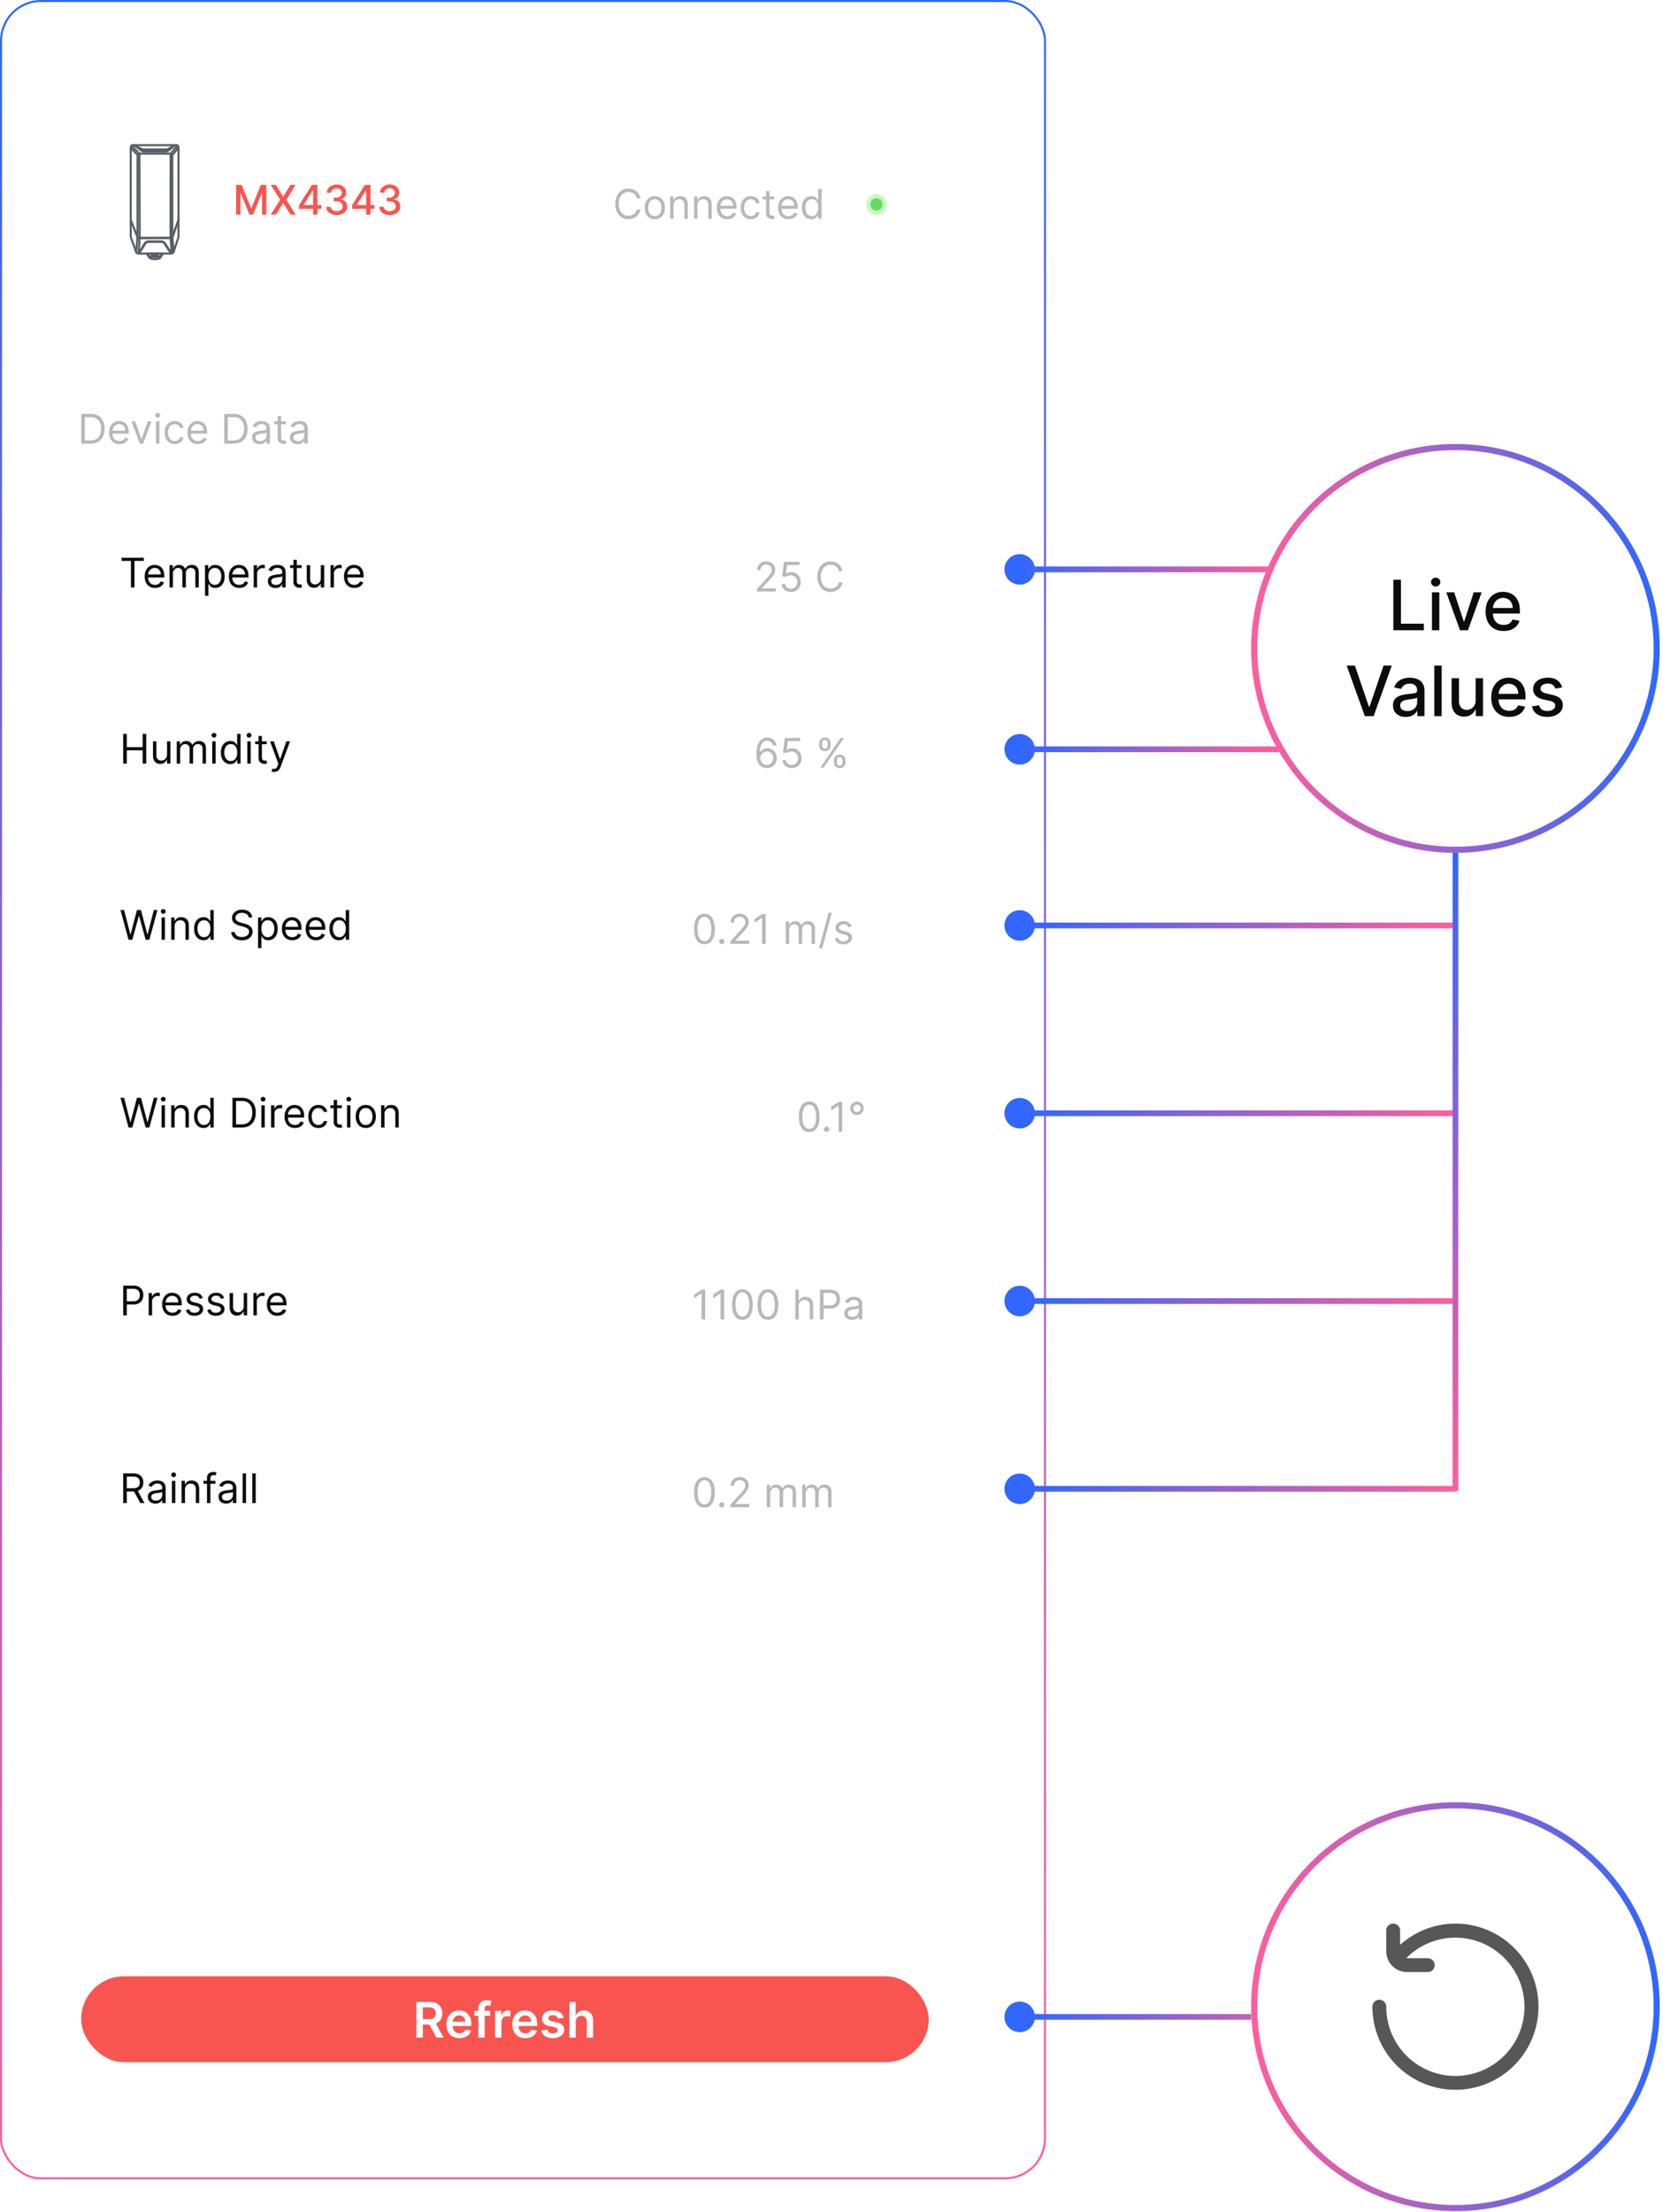 <svg xmlns="http://www.w3.org/2000/svg" width="407" height="541" fill="none" xmlns:v="https://vecta.io/nano"><style><![CDATA[.B{fill:#fff}.C{color-interpolation-filters:sRGB}.D{flood-opacity:0}.E{fill:#b8b8b8}]]></style><rect x=".25" y=".25" width="255.5" height="532.5" rx="9.75" stroke="url(#H)" stroke-width=".5" class="B"/><path d="M253.297 493.27c0-2.062-1.672-3.734-3.734-3.734s-3.733 1.672-3.733 3.734 1.672 3.733 3.733 3.733 3.734-1.672 3.734-3.733zm52.907 0v-.7h-56.641v.7.7h56.641v-.7z" fill="url(#I)"/><path d="M253.297 139.256c0-2.062-1.672-3.733-3.734-3.733s-3.733 1.671-3.733 3.733 1.672 3.733 3.733 3.733 3.734-1.671 3.734-3.733zm57.869 0v-.7h-61.603v.7.7h61.603v-.7z" fill="url(#J)"/><path d="M253.297 183.258c0-2.062-1.672-3.734-3.734-3.734s-3.733 1.672-3.733 3.734 1.672 3.733 3.733 3.733 3.734-1.671 3.734-3.733zm60.099 0v-.7h-63.833v.7.7h63.833v-.7z" fill="url(#K)"/><path d="M253.297 226.339c0-2.062-1.672-3.733-3.734-3.733s-3.733 1.671-3.733 3.733 1.672 3.733 3.733 3.733 3.734-1.671 3.734-3.733zm102.907 0v-.7H249.563v.7.7h106.641v-.7z" fill="url(#L)"/><path d="M253.297 272.264c0-2.062-1.672-3.734-3.734-3.734s-3.733 1.672-3.733 3.734 1.672 3.733 3.733 3.733 3.734-1.671 3.734-3.733zm102.907 0v-.7H249.563v.7.7h106.641v-.7z" fill="url(#M)"/><path d="M253.297 318.188c0-2.061-1.672-3.733-3.734-3.733s-3.733 1.672-3.733 3.733 1.672 3.734 3.733 3.734 3.734-1.672 3.734-3.734zm102.907 0v-.7H249.563v.7.7h106.641v-.7z" fill="url(#N)"/><path d="M253.297 364.113c0-2.062-1.672-3.733-3.734-3.733s-3.733 1.671-3.733 3.733 1.672 3.734 3.733 3.734 3.734-1.672 3.734-3.734zm102.907 0v-.7H249.563v.7.7h106.641v-.7z" fill="url(#O)"/><path d="M356.904 207.933a.7.7 0 0 0-1.4 0h.7.7zm-.7 156.68h.7v-156.68h-.7-.7v156.68h.7z" fill="url(#P)"/><g filter="url(#A)" class="B"><rect x="17" y="21.5" width="216" height="52" rx="10"/></g><g stroke-width=".5" stroke="#5a5c66" stroke-miterlimit="22.926"><path d="M32.51 35.5h10.664a.51.51 0 0 1 .51.51v21.964l-1.219 3.725c-.068.138-.215.206-.42.221l-.18.095-3.869.017-4.04-.015c-.051-.027-.042-.048-.099-.053-.341-.029-.491-.133-.537-.274L32 57.936v-4.184V36.01a.51.51 0 0 1 .51-.51h0z"/><path d="M32.815 35.5l2.076 1.048 5.977.005 2.076-1.053-1.75 1.325s-.272.261-.644.236h-5.187s-.432.079-.823-.293L32.815 35.5z" stroke-linejoin="round"/><path d="M34.131 37.578l7.604.002 1.763-1.963m-9.833 2.314c0-.065-1.665-1.75-1.665-1.75"/><path d="M34.158 37.604l-1.98-1.98m10.003 2.307c0-.065 1.502-1.75 1.502-1.75"/><path d="M33.662 57.974V38.013s-.081-.435.511-.435m8.004 20.396V38.013s.081-.435-.511-.435"/><path d="M32 53.81l1.662 4.08s.011.19.614.242 7.357 0 7.357 0 .481.005.592-.293l1.432-4.048v.152l-1.391 3.938s-.041.327-.467.352-7.363.026-7.363.026-.776.076-.852-.378L32 53.849m1.89 8.122l1.573-2.466c.046-.086.134-.177.208-.236.202-.16.45-.228.707-.232h2.986c.109-.008.247.011.351.037a1.18 1.18 0 0 1 .648.411l.004.005 1.594 2.475m-2.424.545h-.025m-3.218-.003h-.037"/><path d="M33.997 62.017l1.565-2.455s.206-.402.815-.41h2.991s.543-.046.905.405l1.583 2.458m-2.235.379h-.005m-3.439-.003h-.014m-2.501-4.417l-.356 3.677m.884-3.389l-.28 3.722m8.267-4.057l.332 3.639m-.768-3.332l.291 3.693m-7.901-24.349l.055 20.68m7.571-20.656l-.016 20.632"/><path d="M36.395 62.023h-.303v.208a.71.71 0 0 0 .281.368c.071.444.37.758 1.52.778 1.135.02 1.441-.31 1.517-.756.221-.156.303-.365.33-.598h-.349-2.997z"/><path d="M37.192 62.029v.799"/><use href="#S"/><use href="#S" x="0.209"/><use href="#S" x="0.418"/><use href="#S" x="0.628"/><use href="#S" x="0.837"/><use href="#S" x="1.046"/><use href="#S" x="1.255"/><path d="M39.758 62.024c-.07.479-.41.844-1.865.824s-1.793-.355-1.864-.823"/></g><path d="M156.733 48.5h-.881c-.052-.253-.143-.476-.273-.668a1.82 1.82 0 0 0-.469-.483c-.182-.133-.385-.232-.607-.298a2.43 2.43 0 0 0-.696-.099 2.22 2.22 0 0 0-1.197.334c-.355.223-.638.55-.849.984s-.312.965-.312 1.594.104 1.161.312 1.595.494.761.849.984a2.22 2.22 0 0 0 1.197.334 2.43 2.43 0 0 0 .696-.099 2.04 2.04 0 0 0 .607-.295 1.87 1.87 0 0 0 .469-.486c.13-.194.221-.417.273-.668h.881a2.93 2.93 0 0 1-.362.998c-.175.294-.393.543-.654.749s-.552.359-.877.465-.666.16-1.033.16c-.62 0-1.172-.152-1.655-.455s-.863-.734-1.14-1.293-.415-1.222-.415-1.989.138-1.43.415-1.989.657-.99 1.14-1.293 1.035-.455 1.655-.455c.367 0 .711.053 1.033.16a2.81 2.81 0 0 1 .877.469 2.67 2.67 0 0 1 .654.746c.175.291.296.624.362.998zm3.525 5.114c-.492 0-.924-.117-1.296-.352s-.658-.562-.866-.984-.309-.914-.309-1.477.103-1.064.309-1.488.497-.753.866-.987.804-.352 1.296-.352.924.117 1.293.352.66.563.866.987.313.92.313 1.488-.104 1.056-.313 1.477-.494.749-.866.984-.8.352-1.293.352zm0-.753c.374 0 .682-.096.924-.288a1.7 1.7 0 0 0 .536-.756c.116-.312.174-.651.174-1.016s-.058-.704-.174-1.019a1.72 1.72 0 0 0-.536-.763c-.242-.194-.55-.291-.924-.291s-.681.097-.923.291a1.72 1.72 0 0 0-.536.763c-.116.315-.174.655-.174 1.019s.058.703.174 1.016a1.7 1.7 0 0 0 .536.756c.242.192.549.288.923.288zm4.589-2.642V53.5h-.838v-5.455h.81v.852h.071a1.56 1.56 0 0 1 .582-.668c.261-.17.597-.256 1.009-.256.369 0 .692.076.969.227s.493.376.647.682.23.687.23 1.151V53.5h-.838v-3.409c0-.428-.111-.762-.333-1.001s-.528-.362-.917-.362c-.267 0-.506.058-.717.174a1.25 1.25 0 0 0-.494.508c-.12.222-.181.492-.181.81zm5.85 0V53.5h-.838v-5.455h.81v.852h.071c.127-.277.321-.499.582-.668s.597-.256 1.008-.256c.37 0 .693.076.97.227a1.53 1.53 0 0 1 .646.682c.154.303.231.687.231 1.151V53.5h-.838v-3.409c0-.428-.111-.762-.334-1.001s-.528-.362-.916-.362c-.268 0-.507.058-.717.174s-.373.285-.494.508-.181.492-.181.81zm7.298 3.395c-.525 0-.979-.116-1.36-.348a2.34 2.34 0 0 1-.877-.98c-.203-.421-.305-.911-.305-1.47s.102-1.051.305-1.477a2.41 2.41 0 0 1 .86-1.001c.369-.241.8-.362 1.292-.362a2.59 2.59 0 0 1 .842.142c.277.095.529.249.756.462a2.2 2.2 0 0 1 .543.838c.135.348.203.776.203 1.285v.355h-4.205v-.724h3.353a1.79 1.79 0 0 0-.185-.824 1.4 1.4 0 0 0-.518-.572c-.223-.14-.486-.209-.789-.209-.334 0-.622.083-.866.249a1.63 1.63 0 0 0-.558.639 1.88 1.88 0 0 0-.195.845v.483c0 .412.071.761.213 1.048a1.53 1.53 0 0 0 .6.65 1.76 1.76 0 0 0 .891.22c.221 0 .419-.031.597-.092s.335-.159.465-.284.231-.287.302-.476l.81.227c-.086.275-.229.516-.43.724s-.45.367-.746.483-.628.17-.998.17zm5.75 0c-.512 0-.952-.121-1.321-.362s-.654-.574-.853-.998-.298-.908-.298-1.453c0-.554.102-1.043.305-1.467s.493-.759.86-.998.8-.362 1.292-.362c.384 0 .73.071 1.037.213a1.99 1.99 0 0 1 .757.597c.196.256.318.554.366.895h-.839c-.063-.249-.205-.469-.426-.66s-.511-.291-.88-.291c-.327 0-.613.085-.86.256a1.66 1.66 0 0 0-.571.714c-.135.305-.203.664-.203 1.076 0 .421.066.788.199 1.101s.324.555.568.728a1.47 1.47 0 0 0 .867.259 1.5 1.5 0 0 0 .593-.114 1.23 1.23 0 0 0 .451-.327 1.25 1.25 0 0 0 .262-.511h.839a1.95 1.95 0 0 1-.352.87 1.97 1.97 0 0 1-.735.611c-.303.149-.656.224-1.058.224zm5.742-5.568v.71h-2.827v-.71h2.827zm-2.003-1.307h.838v5.199c0 .237.034.414.103.533s.161.194.27.234a1.08 1.08 0 0 0 .352.057 1.49 1.49 0 0 0 .227-.014l.142-.028.17.753c-.057.021-.136.043-.238.064a1.74 1.74 0 0 1-.387.035 1.69 1.69 0 0 1-.696-.153 1.38 1.38 0 0 1-.561-.465c-.147-.208-.22-.471-.22-.788v-5.426zm5.492 6.875c-.526 0-.979-.116-1.36-.348s-.671-.561-.877-.98-.306-.911-.306-1.47.102-1.051.306-1.477.492-.762.859-1.001.8-.362 1.293-.362c.284 0 .564.047.841.142s.529.249.757.462.408.49.543.838.202.776.202 1.285v.355h-4.204v-.724h3.352c0-.308-.061-.582-.185-.824s-.293-.432-.518-.572-.485-.209-.788-.209c-.334 0-.623.083-.867.249s-.427.376-.557.639-.196.544-.196.845v.483c0 .412.071.761.213 1.048a1.54 1.54 0 0 0 .601.65c.255.147.552.22.891.22a1.81 1.81 0 0 0 .596-.092 1.29 1.29 0 0 0 .466-.284c.13-.128.23-.287.301-.476l.81.227c-.085.275-.228.516-.43.724s-.449.367-.745.483-.629.17-.998.17zm5.593 0c-.455 0-.856-.115-1.204-.344a2.33 2.33 0 0 1-.817-.98c-.196-.424-.294-.924-.294-1.502s.098-1.07.294-1.491.47-.747.821-.977.755-.344 1.214-.344c.355 0 .636.059.842.178s.367.249.476.398l.259.362h.071v-2.685h.838V53.5h-.81v-.838h-.099a5.42 5.42 0 0 1-.263.377 1.57 1.57 0 0 1-.486.401c-.211.116-.492.174-.842.174zm.114-.753c.336 0 .62-.088.852-.263s.408-.423.529-.735.181-.678.181-1.09-.059-.764-.178-1.069-.293-.547-.525-.717-.519-.259-.859-.259c-.356 0-.652.091-.888.273a1.63 1.63 0 0 0-.529.735c-.116.308-.174.653-.174 1.037s.059.741.177 1.058.298.566.533.753.53.277.881.277z" class="E"/><path d="M57.799 45.227h1.332l2.315 5.653h.085l2.315-5.653h1.332V52.5h-1.044v-5.263h-.067l-2.145 5.252h-.867l-2.145-5.256h-.067V52.5h-1.044v-7.273zm9.738 0l1.74 2.844h.057l1.74-2.844h1.271l-2.266 3.636 2.28 3.636h-1.278l-1.747-2.805h-.057L67.53 52.5h-1.278l2.319-3.636-2.305-3.636h1.271zm5.645 5.852v-.888l3.143-4.965h.7v1.307h-.444l-2.248 3.558v.057h4.308v.93h-5.458zm3.448 1.42v-1.69l.007-.405v-5.178h1.041V52.5H76.63zm5.779.099c-.488 0-.923-.084-1.307-.252s-.683-.401-.906-.7-.338-.649-.355-1.044h1.115a.96.96 0 0 0 .217.561c.132.156.305.277.518.362s.45.128.71.128a1.83 1.83 0 0 0 .76-.149c.223-.099.397-.238.522-.415a1.06 1.06 0 0 0 .188-.621c0-.244-.063-.458-.188-.643s-.304-.334-.543-.44-.523-.16-.859-.16h-.614v-.895h.614c.27 0 .507-.049.71-.146s.367-.232.483-.405.174-.38.174-.614c0-.225-.051-.42-.153-.586s-.242-.3-.426-.394-.398-.142-.646-.142a1.68 1.68 0 0 0-.664.131c-.204.085-.369.208-.497.369a.95.95 0 0 0-.206.572h-1.062c.012-.393.128-.739.348-1.037a2.25 2.25 0 0 1 .881-.7c.365-.168.769-.252 1.215-.252.466 0 .869.091 1.207.273a1.99 1.99 0 0 1 .788.721 1.81 1.81 0 0 1 .277.987c.002.407-.111.753-.341 1.037s-.53.475-.909.572v.057c.483.073.857.265 1.122.575s.4.695.398 1.154c.002.4-.109.759-.334 1.076s-.527.567-.913.749-.827.27-1.325.27zm3.761-1.52v-.888l3.143-4.965h.7v1.307h-.444l-2.248 3.558v.057h4.308v.93H86.17zm3.448 1.42v-1.69l.007-.405v-5.178h1.04V52.5h-1.048zm5.779.099c-.488 0-.923-.084-1.307-.252s-.683-.401-.906-.7-.338-.649-.355-1.044h1.115a.96.96 0 0 0 .217.561c.133.156.305.277.518.362s.45.128.71.128a1.83 1.83 0 0 0 .76-.149c.222-.099.396-.238.522-.415a1.06 1.06 0 0 0 .188-.621c0-.244-.063-.458-.188-.643s-.304-.334-.543-.44-.523-.16-.859-.16h-.614v-.895h.614c.27 0 .507-.049.71-.146s.367-.232.483-.405.174-.38.174-.614c0-.225-.051-.42-.153-.586s-.242-.3-.426-.394-.398-.142-.646-.142a1.68 1.68 0 0 0-.664.131c-.204.085-.369.208-.497.369a.95.95 0 0 0-.206.572h-1.062c.012-.393.128-.739.348-1.037a2.25 2.25 0 0 1 .881-.7c.365-.168.769-.252 1.215-.252.466 0 .869.091 1.207.273a1.99 1.99 0 0 1 .788.721 1.81 1.81 0 0 1 .277.987c.002.407-.111.753-.341 1.037s-.53.475-.909.572v.057c.483.073.857.265 1.122.575s.4.695.398 1.154c.002.4-.109.759-.334 1.076s-.527.567-.913.749-.827.27-1.325.27z" fill="#f85550"/><circle cx="214.5" cy="50" r="1.5" fill="#72cf70"/><path d="M217 50a2.5 2.5 0 1 1-5 0 2.5 2.5 0 1 1 5 0z" fill="#53ee50" fill-opacity=".35"/><path d="M22.125 108.5h-2.244v-7.273h2.344c.706 0 1.309.146 1.811.437s.887.704 1.154 1.247.401 1.186.401 1.938c0 .758-.135 1.41-.405 1.957s-.663.964-1.179 1.257-1.143.437-1.882.437zm-1.364-.781h1.307c.601 0 1.1-.116 1.495-.348s.69-.563.884-.991.291-.939.291-1.531-.096-1.092-.288-1.516a2.12 2.12 0 0 0-.859-.98c-.381-.23-.856-.344-1.424-.344h-1.406v5.71zm8.48.895c-.526 0-.979-.116-1.36-.348a2.34 2.34 0 0 1-.877-.98c-.204-.422-.305-.912-.305-1.471s.102-1.051.305-1.477a2.41 2.41 0 0 1 .859-1.001c.369-.242.8-.363 1.293-.363.284 0 .565.048.842.142a2.09 2.09 0 0 1 .756.462c.227.211.408.49.543.838s.202.777.202 1.286v.355h-4.204v-.725h3.352c0-.307-.061-.582-.185-.823s-.294-.433-.518-.572-.485-.21-.788-.21c-.334 0-.623.083-.866.249a1.63 1.63 0 0 0-.558.639 1.88 1.88 0 0 0-.195.845v.483c0 .412.071.761.213 1.048s.345.5.6.65.553.22.891.22c.22 0 .419-.031.597-.093s.335-.158.465-.284.231-.286.302-.475l.81.227c-.085.274-.229.516-.43.724s-.45.367-.746.483-.628.171-.998.171zm7.828-5.569l-2.017 5.455H34.2l-2.017-5.455h.909l1.506 4.347h.057l1.506-4.347h.909zm1.106 5.455v-5.455h.838v5.455h-.838zm.426-6.364c-.163 0-.304-.055-.423-.167s-.174-.245-.174-.401.058-.29.174-.401.259-.167.423-.167.303.056.419.167a.53.53 0 0 1 .178.401.53.53 0 0 1-.178.401.58.58 0 0 1-.419.167zm4.163 6.478c-.511 0-.952-.121-1.321-.363a2.36 2.36 0 0 1-.852-.997c-.199-.424-.298-.908-.298-1.453 0-.554.102-1.043.305-1.466s.492-.759.859-.998.8-.363 1.293-.363c.383 0 .729.071 1.037.214a1.98 1.98 0 0 1 .756.596c.197.256.318.554.366.895h-.838a1.3 1.3 0 0 0-.426-.661c-.218-.194-.511-.291-.881-.291-.327 0-.613.085-.859.256s-.434.406-.572.714-.202.664-.202 1.076c0 .421.066.788.199 1.101a1.69 1.69 0 0 0 .568.728c.246.172.535.259.867.259.218 0 .415-.038.593-.114s.328-.185.451-.327a1.25 1.25 0 0 0 .263-.511h.838a1.94 1.94 0 0 1-.352.87c-.185.256-.43.459-.735.611a2.37 2.37 0 0 1-1.058.224zm5.657 0c-.526 0-.979-.116-1.36-.348a2.34 2.34 0 0 1-.877-.98c-.203-.422-.305-.912-.305-1.471s.102-1.051.305-1.477a2.41 2.41 0 0 1 .859-1.001c.369-.242.8-.363 1.293-.363.284 0 .565.048.842.142a2.09 2.09 0 0 1 .756.462c.227.211.408.49.543.838s.202.777.202 1.286v.355h-4.205v-.725h3.352c0-.307-.061-.582-.185-.823s-.294-.433-.519-.572-.485-.21-.788-.21c-.334 0-.623.083-.866.249a1.63 1.63 0 0 0-.558.639 1.88 1.88 0 0 0-.195.845v.483c0 .412.071.761.213 1.048s.344.5.6.65.553.22.891.22c.22 0 .419-.031.597-.093a1.26 1.26 0 0 0 .465-.284c.13-.127.231-.286.302-.475l.81.227c-.085.274-.228.516-.43.724s-.45.367-.746.483-.628.171-.998.171zm8.704-.114h-2.244v-7.273h2.344c.706 0 1.309.146 1.811.437s.887.704 1.154 1.247.401 1.186.401 1.938c0 .758-.135 1.41-.405 1.957s-.663.964-1.179 1.257-1.144.437-1.882.437zm-1.364-.781h1.307c.601 0 1.1-.116 1.495-.348s.69-.563.884-.991.291-.939.291-1.531-.096-1.092-.288-1.516a2.12 2.12 0 0 0-.859-.98c-.381-.23-.856-.344-1.424-.344h-1.406v5.71zm7.798.909a2.22 2.22 0 0 1-.941-.195c-.282-.133-.505-.324-.671-.572s-.248-.554-.248-.909c0-.313.061-.566.185-.76a1.3 1.3 0 0 1 .494-.462 2.59 2.59 0 0 1 .682-.248l.756-.135.806-.096c.208-.024.36-.063.455-.117s.146-.15.146-.285v-.028c0-.35-.096-.623-.288-.817s-.477-.291-.863-.291c-.4 0-.714.088-.941.263a1.55 1.55 0 0 0-.479.561l-.795-.284c.142-.332.331-.59.568-.774s.5-.318.781-.391.563-.114.838-.114c.175 0 .376.022.604.064s.451.125.664.252.394.321.536.579.213.604.213 1.037v3.594h-.838v-.739h-.043c-.057.119-.151.245-.284.38s-.309.25-.529.345-.489.142-.806.142zm.128-.753c.331 0 .611-.065.838-.195s.402-.299.518-.505.178-.422.178-.649v-.767c-.035.042-.114.081-.234.117a4 4 0 0 1-.412.088l-.451.064-.352.043c-.218.028-.421.075-.611.139a1.05 1.05 0 0 0-.455.28c-.114.123-.17.291-.17.504a.75.75 0 0 0 .323.661c.218.147.494.22.827.22zm6.274-4.83v.711h-2.827v-.711h2.827zm-2.003-1.306h.838v5.199c0 .236.034.414.103.532s.161.194.27.235.228.056.352.056c.092 0 .168-.004.227-.014l.142-.028.171.753c-.057.021-.136.042-.238.064s-.231.035-.387.035c-.237 0-.469-.051-.696-.153a1.38 1.38 0 0 1-.561-.465c-.147-.208-.22-.471-.22-.788v-5.426zm4.869 6.889a2.22 2.22 0 0 1-.941-.195c-.282-.133-.505-.324-.671-.572s-.249-.554-.249-.909c0-.313.062-.566.185-.76a1.3 1.3 0 0 1 .494-.462c.206-.111.433-.194.682-.248l.756-.135.806-.096c.208-.024.36-.063.455-.117s.146-.15.146-.285v-.028c0-.35-.096-.623-.288-.817s-.477-.291-.863-.291c-.4 0-.714.088-.941.263s-.387.362-.479.561l-.795-.284a1.9 1.9 0 0 1 .568-.774c.239-.187.499-.318.781-.391s.564-.114.838-.114c.175 0 .376.022.604.064s.451.125.664.252.394.321.536.579.213.604.213 1.037v3.594h-.838v-.739h-.043a1.47 1.47 0 0 1-.284.38c-.133.135-.309.25-.529.345s-.489.142-.806.142zm.128-.753c.331 0 .611-.065.838-.195s.403-.299.519-.505.178-.422.178-.649v-.767c-.035.042-.114.081-.234.117a4 4 0 0 1-.412.088l-.451.064-.352.043c-.218.028-.421.075-.611.139a1.05 1.05 0 0 0-.455.28c-.114.123-.17.291-.17.504a.75.75 0 0 0 .323.661c.218.147.494.22.827.22z" class="E"/><g stroke-width="1.5"><circle cx="356.204" cy="490.771" r="49.25" transform="rotate(90 356.204 490.771)" stroke="url(#Q)"/><circle cx="356.204" cy="158.584" r="49.25" transform="rotate(90 356.204 158.584)" stroke="url(#R)"/></g><g filter="url(#B)" class="B"><rect x="16" y="121.771" width="216" height="36.812" rx="5"/></g><g filter="url(#C)" class="B"><rect x="16" y="164.853" width="216" height="36.812" rx="5"/></g><g filter="url(#D)" class="B"><rect x="16" y="207.934" width="216" height="36.812" rx="5"/></g><g filter="url(#E)" class="B"><rect x="16" y="253.858" width="216" height="36.812" rx="5"/></g><g filter="url(#F)" class="B"><rect x="16" y="299.783" width="216" height="36.812" rx="5"/></g><g filter="url(#G)" class="B"><rect x="16" y="345.708" width="216" height="36.812" rx="5"/></g><path d="M185.253 144.678v-.639l2.4-2.628.696-.803c.183-.23.318-.445.405-.646s.135-.417.135-.639a1.18 1.18 0 0 0-.184-.664c-.121-.187-.287-.332-.498-.434a1.62 1.62 0 0 0-.71-.152c-.279 0-.523.058-.731.174s-.366.273-.48.479-.167.447-.167.724h-.838c0-.426.098-.8.295-1.122s.464-.573.803-.753.723-.269 1.147-.269a2.33 2.33 0 0 1 1.132.269c.329.18.588.423.775.728s.28.646.28 1.02a2.17 2.17 0 0 1-.146.784c-.094.254-.26.537-.497.849s-.56.689-.976 1.137l-1.634 1.747v.056h3.381v.782h-4.588zm8.327.099c-.416 0-.792-.083-1.125-.248a2.09 2.09 0 0 1-.803-.682 1.86 1.86 0 0 1-.33-.987h.852c.033.329.182.601.447.816s.588.32.959.32a1.51 1.51 0 0 0 .796-.21 1.47 1.47 0 0 0 .55-.575c.135-.246.203-.524.203-.834 0-.318-.07-.601-.21-.849s-.327-.449-.568-.593-.517-.218-.828-.22c-.222-.003-.451.032-.685.103s-.427.157-.579.266l-.824-.099.441-3.58h3.778v.781h-3.04l-.255 2.145h.042c.149-.118.336-.216.561-.295s.46-.117.703-.117c.446 0 .842.107 1.19.32s.625.499.824.866.302.786.302 1.257c0 .464-.104.879-.313 1.243s-.49.649-.852.86-.774.312-1.236.312zm12.604-5.099h-.881a1.83 1.83 0 0 0-.273-.668c-.128-.192-.284-.353-.469-.483s-.384-.232-.607-.298a2.44 2.44 0 0 0-.696-.1c-.44 0-.839.112-1.197.334s-.638.551-.848.984-.313.965-.313 1.594.104 1.162.313 1.595.493.761.848.983.757.334 1.197.334a2.44 2.44 0 0 0 .696-.099c.223-.066.425-.165.607-.295a1.87 1.87 0 0 0 .469-.486c.13-.195.221-.417.273-.668h.881c-.066.372-.187.704-.362.998s-.393.543-.653.749-.553.359-.878.465-.666.16-1.033.16c-.62 0-1.172-.151-1.655-.454s-.863-.734-1.14-1.293-.415-1.222-.415-1.989.138-1.43.415-1.988.657-.99 1.14-1.293 1.035-.454 1.655-.454c.367 0 .711.053 1.033.159s.617.263.878.469a2.68 2.68 0 0 1 .653.746c.175.291.296.624.362.998z" class="E"/><path d="M29.753 137.186v-.781h5.454v.781H32.92v6.492h-.881v-6.492h-2.287zm8.196 6.605c-.526 0-.979-.116-1.36-.348s-.671-.561-.877-.98-.305-.911-.305-1.47.102-1.051.305-1.477.492-.763.859-1.002.8-.362 1.293-.362c.284 0 .565.048.842.142a2.09 2.09 0 0 1 .756.462 2.21 2.21 0 0 1 .543.838c.135.348.202.776.202 1.285v.356h-4.205v-.725h3.352a1.79 1.79 0 0 0-.185-.824 1.39 1.39 0 0 0-.518-.571c-.223-.14-.485-.21-.788-.21-.334 0-.623.083-.867.249a1.63 1.63 0 0 0-.557.639c-.13.263-.195.544-.195.845v.483c0 .412.071.761.213 1.048s.344.5.6.649.553.221.891.221a1.8 1.8 0 0 0 .597-.093 1.27 1.27 0 0 0 .465-.284c.13-.128.231-.286.302-.476l.81.228c-.085.274-.228.516-.43.724s-.45.367-.746.483-.629.17-.998.17zm3.533-.113v-5.455h.81v.852h.071a1.37 1.37 0 0 1 .55-.678 1.65 1.65 0 0 1 .913-.245c.36 0 .659.082.898.245a1.6 1.6 0 0 1 .565.678h.057c.14-.281.349-.505.629-.671s.614-.252 1.005-.252c.488 0 .887.153 1.197.458s.465.776.465 1.417v3.651h-.838v-3.651c0-.402-.11-.69-.33-.863a1.22 1.22 0 0 0-.778-.259c-.384 0-.681.116-.891.348s-.316.521-.316.874v3.551h-.852v-3.736c0-.31-.101-.56-.302-.749a1.08 1.08 0 0 0-.778-.288 1.15 1.15 0 0 0-.611.174c-.187.116-.339.277-.455.483s-.17.439-.17.707v3.409h-.838zm8.691 2.045v-7.5h.81v.867h.099l.256-.363c.111-.149.27-.281.476-.397s.49-.178.845-.178c.459 0 .864.115 1.215.345s.624.555.82.976.295.919.295 1.492-.098 1.078-.295 1.502-.469.748-.817.98-.749.344-1.204.344c-.35 0-.631-.058-.842-.174s-.373-.252-.486-.401l-.263-.376h-.071v2.883h-.838zm.824-4.773c0 .412.06.776.181 1.091a1.65 1.65 0 0 0 .529.735c.232.175.516.263.852.263.35 0 .643-.093.877-.277s.414-.438.533-.753a2.96 2.96 0 0 0 .181-1.059c0-.383-.059-.729-.178-1.036a1.6 1.6 0 0 0-.529-.736c-.234-.182-.529-.273-.884-.273-.341 0-.627.086-.859.259a1.56 1.56 0 0 0-.526.718c-.118.305-.178.661-.178 1.068zm7.557 2.841c-.526 0-.979-.116-1.36-.348s-.671-.561-.877-.98-.305-.911-.305-1.47.102-1.051.305-1.477.492-.763.859-1.002.8-.362 1.293-.362c.284 0 .565.048.842.142a2.09 2.09 0 0 1 .756.462c.227.211.408.49.543.838s.202.776.202 1.285v.356h-4.205v-.725h3.352a1.79 1.79 0 0 0-.185-.824 1.39 1.39 0 0 0-.518-.571c-.223-.14-.485-.21-.788-.21-.334 0-.623.083-.867.249a1.63 1.63 0 0 0-.558.639c-.13.263-.195.544-.195.845v.483c0 .412.071.761.213 1.048s.344.5.6.649.553.221.891.221c.22 0 .419-.031.597-.093a1.27 1.27 0 0 0 .465-.284c.13-.128.231-.286.302-.476l.81.228c-.085.274-.228.516-.43.724s-.45.367-.746.483-.629.17-.998.17zm3.533-.113v-5.455h.81v.824h.057a1.31 1.31 0 0 1 .54-.657 1.59 1.59 0 0 1 .881-.252l.231.004.21.01v.852a3.03 3.03 0 0 0-.195-.032 1.99 1.99 0 0 0-.316-.024c-.265 0-.502.055-.71.167a1.25 1.25 0 0 0-.49.454c-.118.192-.178.411-.178.657v3.452h-.838zm5.326.128a2.22 2.22 0 0 1-.941-.196c-.282-.132-.505-.323-.671-.571s-.249-.554-.249-.91c0-.312.061-.565.185-.76s.288-.35.494-.461.433-.194.682-.249l.756-.135.806-.096c.208-.023.36-.062.455-.117s.146-.149.146-.284v-.028c0-.351-.096-.623-.288-.817s-.477-.291-.863-.291c-.4 0-.714.087-.941.263a1.55 1.55 0 0 0-.479.561l-.795-.284c.142-.332.331-.59.568-.775a2.12 2.12 0 0 1 .781-.39c.284-.076.563-.114.838-.114.175 0 .376.021.604.064s.451.124.664.252.394.321.536.579.213.604.213 1.037v3.594h-.838v-.739h-.043c-.057.118-.151.245-.284.38s-.309.25-.529.345-.489.142-.806.142zm.128-.753c.332 0 .611-.065.838-.196s.402-.298.518-.504.178-.422.178-.65v-.767c-.036.043-.114.082-.234.117a3.73 3.73 0 0 1-.412.089l-.451.064-.352.043c-.218.028-.421.074-.611.138s-.338.155-.454.281-.171.291-.171.504c0 .291.108.511.323.661s.494.22.827.22zm6.274-4.83v.71h-2.827v-.71h2.827zm-2.003-1.307h.838v5.199c0 .237.034.415.103.533a.53.53 0 0 0 .27.234 1.08 1.08 0 0 0 .352.057 1.55 1.55 0 0 0 .227-.014l.142-.029.17.753c-.057.022-.136.043-.238.064a1.73 1.73 0 0 1-.387.036c-.237 0-.469-.051-.696-.153s-.412-.257-.561-.465-.22-.471-.22-.788v-5.427zm6.701 4.532v-3.225h.838v5.455h-.838v-.924h-.057a1.79 1.79 0 0 1-.597.707c-.27.192-.611.288-1.023.288-.341 0-.644-.075-.909-.224s-.473-.379-.625-.682-.227-.69-.227-1.154v-3.466h.838v3.409c0 .398.111.715.334.952s.511.355.859.355a1.42 1.42 0 0 0 .636-.16c.218-.106.4-.27.547-.49s.224-.5.224-.841zm2.373 2.23v-5.455h.81v.824h.057c.099-.27.279-.489.54-.657a1.59 1.59 0 0 1 .881-.252l.231.004.21.01v.852a3.05 3.05 0 0 0-.195-.032 1.99 1.99 0 0 0-.316-.024c-.265 0-.502.055-.71.167a1.25 1.25 0 0 0-.49.454c-.118.192-.177.411-.177.657v3.452h-.838zm5.842.113c-.526 0-.979-.116-1.36-.348s-.671-.561-.877-.98-.305-.911-.305-1.47.102-1.051.305-1.477.492-.763.859-1.002.8-.362 1.293-.362c.284 0 .565.048.842.142a2.09 2.09 0 0 1 .756.462 2.21 2.21 0 0 1 .543.838c.135.348.202.776.202 1.285v.356h-4.204v-.725h3.352a1.79 1.79 0 0 0-.185-.824 1.39 1.39 0 0 0-.519-.571c-.222-.14-.485-.21-.788-.21-.334 0-.623.083-.867.249a1.63 1.63 0 0 0-.558.639c-.13.263-.195.544-.195.845v.483c0 .412.071.761.213 1.048s.344.5.6.649.553.221.891.221a1.8 1.8 0 0 0 .597-.093 1.27 1.27 0 0 0 .465-.284c.13-.128.231-.286.302-.476l.81.228c-.085.274-.228.516-.43.724s-.45.367-.746.483-.629.17-.998.17z" fill="#0c0c0c"/><path d="M187.668 187.857c-.299-.004-.597-.061-.895-.17a2.14 2.14 0 0 1-.817-.551c-.246-.26-.444-.612-.593-1.054s-.224-1.004-.224-1.676a7.33 7.33 0 0 1 .181-1.712c.121-.5.296-.92.526-1.261a2.38 2.38 0 0 1 .831-.781 2.27 2.27 0 0 1 1.104-.266c.407 0 .77.081 1.087.245s.58.386.781.674a2.36 2.36 0 0 1 .391.998h-.867c-.08-.326-.236-.598-.468-.813s-.54-.323-.924-.323c-.563 0-1.007.245-1.331.735s-.485 1.178-.487 2.063h.057c.132-.201.29-.373.472-.515a2.16 2.16 0 0 1 .611-.334c.223-.078.458-.117.707-.117a2.17 2.17 0 0 1 1.143.313 2.3 2.3 0 0 1 .831.856c.208.362.313.777.313 1.246a2.57 2.57 0 0 1-.302 1.236 2.3 2.3 0 0 1-.849.888c-.362.217-.788.324-1.278.319zm0-.781c.298 0 .565-.075.802-.224a1.62 1.62 0 0 0 .565-.6 1.7 1.7 0 0 0 .209-.838c0-.301-.067-.574-.202-.82s-.316-.447-.551-.593a1.47 1.47 0 0 0-.795-.22c-.225 0-.434.045-.629.134a1.63 1.63 0 0 0-.511.363 1.76 1.76 0 0 0-.341.529c-.083.196-.124.403-.124.621 0 .289.067.559.202.81a1.68 1.68 0 0 0 .561.607c.24.154.511.231.814.231zm6.098.781c-.417 0-.792-.083-1.126-.248a2.08 2.08 0 0 1-.802-.682 1.86 1.86 0 0 1-.331-.987h.853c.033.329.182.601.447.816s.587.32.959.32c.298 0 .563-.07.795-.21a1.5 1.5 0 0 0 .551-.575 1.72 1.72 0 0 0 .202-.834 1.71 1.71 0 0 0-.209-.849c-.138-.251-.327-.449-.569-.593s-.517-.218-.827-.22c-.223-.003-.451.032-.685.103a1.96 1.96 0 0 0-.579.266l-.824-.099.44-3.58h3.779v.781h-3.04l-.256 2.145h.043c.149-.118.336-.216.561-.295a2.13 2.13 0 0 1 .703-.117c.445 0 .842.107 1.19.32s.625.499.824.866.301.786.301 1.257c0 .464-.104.879-.312 1.243a2.29 2.29 0 0 1-.852.86c-.362.211-.775.312-1.236.312zm10.331-1.463v-.383c0-.265.054-.508.163-.728a1.32 1.32 0 0 1 .483-.533c.213-.135.471-.202.774-.202s.566.067.775.202a1.28 1.28 0 0 1 .472.533c.107.223.16.463.16.728v.383c0 .265-.055.509-.164.732s-.265.397-.476.532-.464.199-.767.199-.567-.066-.777-.199a1.31 1.31 0 0 1-.48-.532c-.109-.22-.163-.467-.163-.732zm.724-.383v.383a1.13 1.13 0 0 0 .157.593c.104.173.284.259.539.259.249 0 .424-.086.526-.259a1.14 1.14 0 0 0 .156-.593v-.383c0-.221-.049-.417-.149-.59s-.277-.263-.533-.263c-.248 0-.427.088-.536.263s-.16.369-.16.59zm-4.346-3.779v-.383c0-.265.054-.508.163-.728a1.31 1.31 0 0 1 .483-.533c.211-.133.471-.202.774-.202s.566.067.774.202a1.27 1.27 0 0 1 .473.533c.106.22.159.463.159.728v.383c0 .265-.054.509-.163.732a1.28 1.28 0 0 1-.476.532c-.208.133-.464.199-.767.199s-.567-.066-.777-.199a1.31 1.31 0 0 1-.48-.532c-.109-.223-.163-.467-.163-.732zm.724-.383v.383a1.14 1.14 0 0 0 .156.593c.105.173.285.26.54.26.249 0 .424-.087.526-.26a1.14 1.14 0 0 0 .156-.593v-.383c0-.22-.05-.417-.149-.59s-.277-.263-.533-.263c-.248 0-.427.088-.536.263a1.1 1.1 0 0 0-.16.59zm-.454 5.909l5-7.273h.809l-5 7.273h-.809zm-28.348 43.18c-.535 0-.99-.145-1.367-.436s-.664-.719-.863-1.275-.298-1.234-.298-2.024.099-1.458.298-2.014.49-.985.867-1.278a2.16 2.16 0 0 1 1.363-.444c.53 0 .984.148 1.361.444s.667.719.866 1.278.302 1.228.302 2.014-.1 1.465-.298 2.024-.487.981-.863 1.275-.833.436-1.368.436zm0-.781c.531 0 .943-.256 1.236-.767s.441-1.241.441-2.187c0-.63-.068-1.166-.203-1.609s-.324-.78-.575-1.012a1.27 1.27 0 0 0-.899-.348c-.525 0-.936.259-1.232.777s-.444 1.247-.444 2.192c0 .629.067 1.164.199 1.605s.323.775.572 1.005.553.344.905.344zm4.249.739c-.175 0-.325-.063-.451-.189a.61.61 0 0 1-.188-.451c0-.176.063-.325.188-.451a.61.61 0 0 1 .451-.188c.175 0 .326.063.451.188s.189.276.189.451c0 .116-.03.223-.089.32a.68.68 0 0 1-.231.234.61.61 0 0 1-.32.086zm2.129-.057v-.639l2.401-2.628.696-.803c.182-.229.317-.445.405-.646a1.59 1.59 0 0 0 .135-.639 1.18 1.18 0 0 0-.185-.664 1.2 1.2 0 0 0-.497-.434c-.211-.101-.448-.152-.71-.152-.28 0-.524.058-.732.174s-.366.273-.479.479-.167.448-.167.725h-.838c0-.427.098-.801.294-1.123a2.04 2.04 0 0 1 .803-.752c.339-.18.723-.27 1.147-.27s.804.09 1.133.27.587.422.774.728.281.645.281 1.019a2.2 2.2 0 0 1-.146.785c-.095.253-.26.536-.497.848s-.56.689-.977 1.137l-1.633 1.747v.057h3.38v.781h-4.588zm8.612-7.273v7.273h-.881v-6.35h-.042l-1.776 1.179v-.894l1.818-1.208h.881zm4.918 7.273v-5.455h.81v.853h.071c.113-.292.297-.518.55-.679s.558-.245.913-.245.659.082.898.245a1.63 1.63 0 0 1 .565.679h.057c.139-.282.349-.506.628-.672s.615-.252 1.005-.252c.488 0 .887.153 1.197.458s.465.776.465 1.417v3.651h-.838v-3.651c0-.402-.11-.69-.33-.863s-.48-.259-.778-.259c-.383 0-.68.116-.891.348s-.316.521-.316.874v3.551h-.852v-3.736a.98.98 0 0 0-.302-.749c-.202-.192-.461-.288-.778-.288a1.15 1.15 0 0 0-.611.174c-.187.116-.338.277-.454.483s-.171.439-.171.707v3.409h-.838zm11.263-7.614l-2.344 8.708h-.767l2.344-8.708h.767zm4.857 3.381l-.753.213a1.42 1.42 0 0 0-.21-.366c-.09-.121-.213-.22-.369-.298s-.356-.117-.6-.117c-.334 0-.612.077-.835.231s-.33.344-.33.578c0 .209.076.373.227.494s.389.221.711.302l.809.199c.488.118.851.299 1.09.543s.359.553.359.934c0 .312-.09.592-.27.838s-.426.44-.746.582-.691.214-1.115.214c-.556 0-1.016-.121-1.381-.363s-.595-.594-.692-1.058l.795-.199c.076.294.219.514.43.661s.491.22.834.22c.391 0 .701-.083.931-.249s.348-.369.348-.603c0-.19-.067-.348-.199-.476s-.336-.228-.611-.291l-.909-.214c-.5-.118-.867-.301-1.101-.55s-.348-.565-.348-.941c0-.308.086-.58.259-.817s.413-.422.714-.557.646-.203 1.03-.203c.54 0 .963.119 1.271.355s.53.55.661.938zm-10.37 50.257c-.535 0-.991-.145-1.367-.437s-.665-.718-.863-1.275-.299-1.233-.299-2.024.1-1.457.299-2.013.49-.985.866-1.279.833-.443 1.364-.443.983.147 1.36.443.667.72.866 1.279.302 1.227.302 2.013-.099 1.466-.298 2.024-.487.982-.863 1.275-.832.437-1.367.437zm0-.781c.53 0 .942-.256 1.235-.767s.441-1.241.441-2.188c0-.629-.068-1.166-.203-1.608s-.324-.78-.575-1.012-.548-.348-.898-.348c-.526 0-.937.259-1.233.777s-.443 1.247-.443 2.191c0 .63.066 1.165.198 1.605s.324.776.572 1.005.553.345.906.345zm4.249.738a.61.61 0 0 1-.451-.188c-.126-.125-.189-.276-.189-.451s.063-.325.189-.451a.61.61 0 0 1 .451-.188c.176 0 .325.063.451.188a.61.61 0 0 1 .188.451c0 .116-.03.223-.089.32a.68.68 0 0 1-.231.234c-.097.059-.201.085-.319.085zm3.816-7.329v7.273h-.88v-6.35h-.043l-1.776 1.179v-.895l1.819-1.207h.88zm3.612 3.21c-.301 0-.576-.073-.824-.22a1.68 1.68 0 0 1-.59-.589 1.6 1.6 0 0 1-.22-.824c0-.301.074-.574.22-.821s.344-.446.59-.593a1.58 1.58 0 0 1 .824-.22 1.58 1.58 0 0 1 .82.22 1.66 1.66 0 0 1 .593.593c.147.247.22.52.22.821a1.59 1.59 0 0 1-.22.824c-.147.246-.344.442-.593.589a1.57 1.57 0 0 1-.82.22zm0-.71c.17 0 .325-.041.465-.124a.94.94 0 0 0 .334-.334c.083-.14.124-.295.124-.465s-.041-.326-.124-.466-.194-.25-.334-.333-.295-.125-.465-.125a.89.89 0 0 0-.465.125c-.14.083-.251.194-.334.333s-.125.295-.125.466.042.325.125.465a.94.94 0 0 0 .334.334.89.89 0 0 0 .465.124zm-37.15 43.425v7.272h-.881v-6.349h-.042l-1.776 1.179v-.895l1.818-1.207h.881zm4.649 0v7.272h-.881v-6.349h-.043l-1.775 1.179v-.895l1.818-1.207h.881zm4.463 7.372c-.535 0-.99-.146-1.367-.437s-.664-.718-.863-1.275-.298-1.233-.298-2.024.099-1.457.298-2.013.49-.985.867-1.279.833-.444 1.363-.444.984.148 1.36.444.668.72.867 1.279.302 1.227.302 2.013-.1 1.466-.299 2.024-.486.982-.862 1.275-.833.437-1.368.437zm0-.781c.531 0 .943-.256 1.236-.767s.44-1.241.44-2.188c0-.63-.067-1.166-.202-1.609s-.324-.78-.575-1.012a1.27 1.27 0 0 0-.899-.348c-.525 0-.936.26-1.232.778s-.444 1.247-.444 2.191c0 .63.066 1.165.199 1.605s.323.776.572 1.005.553.345.905.345zm6.25.781c-.535 0-.99-.146-1.367-.437s-.664-.718-.863-1.275-.298-1.233-.298-2.024.099-1.457.298-2.013.49-.985.867-1.279.833-.444 1.363-.444.984.148 1.36.444.668.72.867 1.279.302 1.227.302 2.013-.1 1.466-.299 2.024-.486.982-.862 1.275-.833.437-1.368.437zm0-.781c.531 0 .943-.256 1.236-.767s.44-1.241.44-2.188c0-.63-.067-1.166-.202-1.609s-.324-.78-.575-1.012a1.27 1.27 0 0 0-.899-.348c-.525 0-.936.26-1.232.778s-.444 1.247-.444 2.191c0 .63.066 1.165.199 1.605s.323.776.572 1.005.553.345.905.345zm7.543-2.6v3.281h-.838v-7.272h.838v2.67h.071c.128-.282.32-.505.575-.671s.602-.252 1.03-.252c.372 0 .697.074.977.224a1.5 1.5 0 0 1 .65.678c.156.303.234.689.234 1.158v3.465h-.838v-3.409c0-.433-.113-.768-.338-1.005s-.531-.358-.926-.358c-.275 0-.521.058-.739.174a1.25 1.25 0 0 0-.511.508c-.125.223-.185.492-.185.809zm5.184 3.281v-7.272h2.457c.571 0 1.037.103 1.399.309a1.96 1.96 0 0 1 .81.827c.175.348.263.736.263 1.165s-.088.818-.263 1.168-.44.63-.803.838-.826.309-1.392.309h-1.761v-.781h1.733c.391 0 .704-.067.941-.202a1.21 1.21 0 0 0 .515-.547c.109-.232.163-.494.163-.785s-.054-.552-.163-.781-.279-.41-.519-.54-.556-.199-.951-.199h-1.549v6.491h-.88zm7.839.128a2.22 2.22 0 0 1-.941-.195 1.61 1.61 0 0 1-.671-.572c-.166-.251-.249-.554-.249-.909 0-.312.062-.566.185-.76a1.3 1.3 0 0 1 .493-.461c.206-.112.434-.195.682-.249l.757-.135.806-.096c.208-.023.359-.063.454-.117s.146-.149.146-.284v-.029c0-.35-.096-.622-.288-.816s-.477-.291-.863-.291c-.4 0-.714.087-.941.262s-.387.363-.479.561l-.796-.284c.142-.331.332-.589.568-.774a2.13 2.13 0 0 1 .782-.39 3.23 3.23 0 0 1 .838-.114 3.3 3.3 0 0 1 .604.064c.229.04.45.124.664.252s.394.321.536.579.213.603.213 1.037v3.593h-.838v-.738h-.043c-.057.118-.151.245-.284.38s-.309.25-.529.344-.489.142-.806.142zm.128-.753c.331 0 .61-.065.838-.195a1.33 1.33 0 0 0 .518-.504 1.28 1.28 0 0 0 .178-.65v-.767c-.036.043-.114.082-.235.117a3.6 3.6 0 0 1-.412.089l-.451.064-.351.042a3.25 3.25 0 0 0-.611.139 1.05 1.05 0 0 0-.454.281c-.114.123-.171.291-.171.504 0 .291.108.511.323.66s.494.22.828.22zm-36.241 46.65c-.535 0-.99-.146-1.367-.437s-.664-.719-.863-1.275-.298-1.233-.298-2.024.099-1.457.298-2.014.49-.984.867-1.278.833-.444 1.363-.444.984.148 1.361.444.667.72.866 1.278.302 1.228.302 2.014-.1 1.465-.298 2.024-.487.981-.863 1.275-.833.437-1.368.437zm0-.782c.531 0 .943-.255 1.236-.767s.441-1.24.441-2.187c0-.63-.068-1.166-.203-1.609s-.324-.78-.575-1.012a1.27 1.27 0 0 0-.899-.348c-.525 0-.936.259-1.232.778s-.444 1.246-.444 2.191c0 .63.067 1.165.199 1.605s.323.775.572 1.005a1.29 1.29 0 0 0 .905.344zm4.249.739c-.175 0-.325-.063-.451-.188a.61.61 0 0 1-.188-.451c0-.175.063-.326.188-.451s.276-.188.451-.188a.61.61 0 0 1 .451.188c.126.125.189.276.189.451a.6.6 0 0 1-.089.319.66.66 0 0 1-.231.235c-.095.057-.201.085-.32.085zm2.129-.057v-.639l2.401-2.628.696-.802c.182-.23.317-.445.405-.647a1.56 1.56 0 0 0 .135-.639 1.18 1.18 0 0 0-.185-.664 1.2 1.2 0 0 0-.497-.433 1.61 1.61 0 0 0-.71-.153c-.28 0-.524.058-.732.174s-.366.274-.479.48a1.48 1.48 0 0 0-.167.724h-.838c0-.426.098-.8.294-1.122a2.05 2.05 0 0 1 .803-.753c.341-.18.723-.27 1.147-.27s.804.09 1.133.27.587.423.774.728.281.645.281 1.019c0 .268-.049.529-.146.785s-.26.536-.497.849-.56.689-.977 1.136l-1.633 1.747v.057h3.38v.781h-4.588zm8.882 0v-5.454h.809v.852h.071a1.37 1.37 0 0 1 .551-.678c.253-.164.557-.245.912-.245s.66.081.899.245a1.64 1.64 0 0 1 .565.678h.056c.14-.282.35-.505.629-.671s.614-.252 1.005-.252c.488 0 .886.152 1.197.458s.465.775.465 1.417v3.65h-.838v-3.65c0-.403-.11-.69-.331-.863a1.22 1.22 0 0 0-.777-.259c-.384 0-.681.116-.892.348s-.316.52-.316.873v3.551h-.852v-3.736c0-.31-.101-.559-.302-.749s-.46-.287-.777-.287a1.15 1.15 0 0 0-.611.174c-.187.116-.339.277-.455.483a1.43 1.43 0 0 0-.17.706v3.409h-.838zm8.691 0v-5.454h.81v.852h.071a1.37 1.37 0 0 1 .55-.678c.254-.164.558-.245.913-.245s.659.081.898.245a1.6 1.6 0 0 1 .565.678h.057c.139-.282.349-.505.628-.671s.615-.252 1.005-.252c.488 0 .887.152 1.197.458s.465.775.465 1.417v3.65h-.838v-3.65c0-.403-.11-.69-.33-.863s-.48-.259-.778-.259c-.383 0-.68.116-.891.348s-.316.52-.316.873v3.551h-.852v-3.736c0-.31-.101-.559-.302-.749s-.461-.287-.778-.287a1.15 1.15 0 0 0-.611.174c-.187.116-.338.277-.454.483a1.42 1.42 0 0 0-.171.706v3.409h-.838z" class="E"/><g fill="#0c0c0c"><path d="M30.15 186.758v-7.273h.881v3.239h3.878v-3.239h.881v7.273h-.881v-3.253h-3.878v3.253h-.881zm10.726-2.23v-3.225h.838v5.455h-.838v-.923h-.057c-.128.277-.327.512-.597.706s-.611.288-1.023.288c-.341 0-.644-.075-.909-.224a1.55 1.55 0 0 1-.625-.682c-.151-.303-.227-.69-.227-1.154v-3.466h.838v3.409c0 .398.111.715.334.952s.511.355.859.355a1.42 1.42 0 0 0 .636-.16c.218-.106.4-.27.547-.49s.224-.5.224-.841zm2.373 2.23v-5.455h.81v.853h.071a1.37 1.37 0 0 1 .55-.679 1.65 1.65 0 0 1 .913-.245c.36 0 .659.082.898.245a1.6 1.6 0 0 1 .565.679h.057a1.59 1.59 0 0 1 .629-.672c.279-.168.614-.252 1.005-.252.488 0 .887.153 1.197.458s.465.776.465 1.417v3.651h-.838v-3.651c0-.402-.11-.69-.33-.863a1.22 1.22 0 0 0-.778-.259c-.383 0-.681.116-.891.348s-.316.521-.316.874v3.551h-.852v-3.736a.98.98 0 0 0-.302-.749c-.201-.189-.46-.288-.778-.288a1.15 1.15 0 0 0-.611.174c-.187.116-.338.277-.454.483s-.171.439-.171.707v3.409h-.838zm8.691 0v-5.455h.838v5.455h-.838zm.426-6.364c-.163 0-.304-.055-.423-.167s-.174-.245-.174-.401.058-.29.174-.401.259-.167.423-.167a.58.58 0 0 1 .419.167.53.53 0 0 1 .178.401.53.53 0 0 1-.178.401.58.58 0 0 1-.419.167zm4.007 6.477c-.455 0-.856-.114-1.204-.344a2.32 2.32 0 0 1-.817-.98c-.197-.421-.295-.925-.295-1.502s.098-1.07.295-1.492.47-.747.82-.976a2.17 2.17 0 0 1 1.215-.345c.355 0 .636.059.842.178s.367.248.476.398l.259.362h.071v-2.685h.838v7.273h-.81v-.838h-.099c-.062.099-.149.225-.263.376s-.276.283-.486.401-.491.174-.842.174zm.114-.752c.336 0 .62-.088.852-.263a1.65 1.65 0 0 0 .529-.735 3.03 3.03 0 0 0 .181-1.09c0-.411-.059-.764-.178-1.069a1.56 1.56 0 0 0-.526-.718c-.232-.173-.519-.259-.859-.259-.355 0-.651.091-.888.274s-.411.424-.529.735a2.89 2.89 0 0 0-.174 1.037c0 .384.059.741.178 1.058a1.73 1.73 0 0 0 .533.753c.237.184.53.277.881.277zm4.038.639v-5.455h.838v5.455h-.838zm.426-6.364c-.163 0-.304-.055-.423-.167s-.174-.245-.174-.401.058-.29.174-.401.259-.167.423-.167a.58.58 0 0 1 .419.167.53.53 0 0 1 .178.401.53.53 0 0 1-.178.401.58.58 0 0 1-.419.167zm4.319.909v.71h-2.827v-.71h2.827zm-2.003-1.307h.838v5.199c0 .237.034.415.103.533a.53.53 0 0 0 .27.234 1.08 1.08 0 0 0 .352.057 1.55 1.55 0 0 0 .227-.014l.142-.028.171.752c-.057.022-.136.043-.238.064a1.73 1.73 0 0 1-.387.036 1.68 1.68 0 0 1-.696-.153 1.37 1.37 0 0 1-.561-.465c-.149-.208-.22-.471-.22-.788v-5.427zm3.803 8.807c-.142 0-.269-.012-.38-.035s-.188-.043-.231-.064l.213-.739a1.62 1.62 0 0 0 .54.057c.156-.014.295-.084.415-.21s.236-.323.337-.6l.156-.426-2.017-5.483h.909l1.506 4.347h.057l1.506-4.347h.909l-2.315 6.25a2.36 2.36 0 0 1-.387.7 1.45 1.45 0 0 1-.536.415 1.65 1.65 0 0 1-.682.135zm-35.599 41.036l-1.989-7.273h.895l1.52 5.923h.071l1.548-5.923h.994l1.548 5.923h.071l1.52-5.923h.895l-1.989 7.273h-.909l-1.605-5.796h-.057l-1.605 5.796h-.909zm8.058 0v-5.455h.838v5.455h-.838zm.426-6.364c-.163 0-.304-.055-.423-.167s-.174-.245-.174-.401.058-.29.174-.401.259-.167.423-.167.303.056.419.167a.53.53 0 0 1 .178.401.53.53 0 0 1-.178.401.58.58 0 0 1-.419.167zm2.785 3.083v3.281h-.838v-5.455h.81v.853h.071a1.56 1.56 0 0 1 .582-.668c.26-.17.597-.256 1.008-.256.369 0 .693.076.97.228a1.53 1.53 0 0 1 .646.681c.154.303.231.687.231 1.151v3.466h-.838v-3.409c0-.429-.111-.763-.334-1.002s-.528-.362-.916-.362a1.46 1.46 0 0 0-.717.174c-.21.116-.373.285-.494.508s-.181.492-.181.81zm7.071 3.395c-.455 0-.856-.115-1.204-.345a2.32 2.32 0 0 1-.817-.98c-.197-.421-.295-.925-.295-1.502s.098-1.07.295-1.492.47-.747.82-.976a2.17 2.17 0 0 1 1.215-.345c.355 0 .636.059.842.178s.367.248.476.398l.259.362h.071v-2.685h.838v7.273h-.81v-.838h-.099c-.062.099-.149.225-.263.376s-.276.283-.486.401-.491.175-.842.175zm.114-.753c.336 0 .62-.088.852-.263a1.65 1.65 0 0 0 .529-.735c.121-.315.181-.678.181-1.09s-.059-.764-.178-1.069a1.56 1.56 0 0 0-.526-.718c-.232-.172-.519-.259-.859-.259-.355 0-.651.091-.888.274s-.411.425-.529.735-.174.653-.174 1.037.059.741.178 1.058a1.73 1.73 0 0 0 .533.753c.237.184.53.277.881.277zm10.941-4.816c-.043-.36-.215-.639-.519-.838s-.675-.298-1.115-.298a2.12 2.12 0 0 0-.845.156 1.35 1.35 0 0 0-.561.43c-.133.182-.199.389-.199.621a.89.89 0 0 0 .139.501c.095.137.215.252.362.345s.301.164.462.223l.444.139.739.199c.189.049.4.118.632.206a3 3 0 0 1 .671.358 1.82 1.82 0 0 1 .533.576c.14.234.21.522.21.862 0 .393-.103.749-.309 1.066s-.502.569-.895.756-.865.281-1.424.281c-.521 0-.972-.084-1.353-.252s-.677-.403-.895-.704a2 2 0 0 1-.366-1.047h.909a1.14 1.14 0 0 0 .277.682c.163.177.369.31.618.397a2.48 2.48 0 0 0 .81.128c.336 0 .638-.054.906-.163s.479-.265.636-.462.234-.431.234-.696c0-.241-.068-.438-.202-.589s-.312-.275-.533-.37a5.58 5.58 0 0 0-.714-.248l-.895-.256c-.568-.163-1.018-.396-1.349-.699s-.497-.7-.497-1.19c0-.407.11-.762.33-1.065a2.19 2.19 0 0 1 .895-.711c.376-.17.797-.255 1.261-.255s.885.084 1.25.252.653.393.866.682.329.616.341.983h-.852zm2.286 7.5v-7.5h.81v.867h.099l.256-.362c.111-.15.27-.282.476-.398s.49-.178.845-.178a2.16 2.16 0 0 1 1.214.345c.35.23.624.555.82.976s.295.919.295 1.492-.098 1.078-.295 1.502-.469.748-.817.98-.749.345-1.204.345c-.35 0-.631-.058-.842-.175a1.53 1.53 0 0 1-.486-.401l-.263-.376h-.071v2.883h-.838zm.824-4.772a3.03 3.03 0 0 0 .181 1.09 1.65 1.65 0 0 0 .529.735c.232.175.516.263.852.263.35 0 .643-.093.877-.277s.414-.438.533-.753.181-.67.181-1.058-.059-.73-.178-1.037-.292-.555-.529-.735-.529-.274-.884-.274c-.341 0-.627.087-.859.259a1.56 1.56 0 0 0-.526.718c-.118.305-.177.661-.177 1.069zm7.557 2.841c-.526 0-.979-.117-1.36-.349s-.671-.561-.877-.98-.305-.911-.305-1.47.102-1.051.305-1.477a2.4 2.4 0 0 1 .859-1.001c.367-.239.8-.363 1.293-.363.284 0 .565.048.842.142a2.09 2.09 0 0 1 .756.462c.227.211.408.49.543.838s.202.777.202 1.286v.355h-4.204v-.725h3.352a1.79 1.79 0 0 0-.185-.824 1.39 1.39 0 0 0-.518-.571 1.45 1.45 0 0 0-.788-.21c-.334 0-.623.083-.867.249a1.63 1.63 0 0 0-.557.639 1.88 1.88 0 0 0-.195.845v.483c0 .412.071.761.213 1.048a1.5 1.5 0 0 0 .6.649c.256.149.553.221.891.221a1.8 1.8 0 0 0 .597-.093 1.27 1.27 0 0 0 .465-.284 1.29 1.29 0 0 0 .302-.476l.81.228c-.085.274-.228.516-.43.724s-.45.367-.746.483-.629.171-.998.171zm5.82 0c-.526 0-.979-.117-1.36-.349s-.671-.561-.877-.98-.305-.911-.305-1.47.102-1.051.305-1.477a2.4 2.4 0 0 1 .859-1.001c.367-.239.8-.363 1.293-.363.284 0 .565.048.842.142a2.09 2.09 0 0 1 .756.462 2.21 2.21 0 0 1 .543.838c.135.348.202.777.202 1.286v.355h-4.204v-.725h3.352a1.79 1.79 0 0 0-.185-.824 1.39 1.39 0 0 0-.519-.571c-.222-.14-.485-.21-.788-.21-.334 0-.623.083-.867.249a1.63 1.63 0 0 0-.558.639 1.88 1.88 0 0 0-.195.845v.483c0 .412.071.761.213 1.048a1.5 1.5 0 0 0 .6.649c.256.149.553.221.891.221a1.8 1.8 0 0 0 .597-.093 1.27 1.27 0 0 0 .465-.284 1.29 1.29 0 0 0 .302-.476l.81.228c-.085.274-.228.516-.43.724s-.45.367-.746.483-.629.171-.998.171zm5.593 0c-.455 0-.856-.115-1.204-.345a2.32 2.32 0 0 1-.817-.98c-.197-.421-.295-.925-.295-1.502s.098-1.07.295-1.492.47-.747.82-.976.755-.345 1.214-.345c.355 0 .636.059.842.178s.367.248.476.398l.259.362h.071v-2.685h.838v7.273h-.81v-.838h-.099c-.062.099-.149.225-.263.376s-.276.283-.487.401-.491.175-.842.175zm.114-.753c.336 0 .62-.088.852-.263s.408-.423.529-.735.181-.678.181-1.09-.059-.764-.178-1.069a1.58 1.58 0 0 0-.526-.718c-.232-.171-.518-.259-.859-.259-.355 0-.651.091-.888.274s-.411.425-.529.735-.174.653-.174 1.037.059.741.178 1.058a1.73 1.73 0 0 0 .533.753c.237.184.53.277.881.277z"/><path d="M31.471 275.764l-1.989-7.273h.895l1.52 5.923h.071l1.548-5.923h.994l1.548 5.923h.071l1.52-5.923h.895l-1.989 7.273h-.909l-1.605-5.796h-.057l-1.605 5.796h-.909zm8.058 0v-5.455h.838v5.455h-.838zm.426-6.364a.6.6 0 0 1-.423-.167c-.119-.111-.174-.245-.174-.401s.058-.29.174-.401.259-.167.423-.167a.58.58 0 0 1 .419.167.53.53 0 0 1 .178.401.53.53 0 0 1-.178.401c-.116.111-.256.167-.419.167zm2.785 3.082v3.282h-.838v-5.455h.81v.852h.071a1.56 1.56 0 0 1 .582-.667c.26-.168.597-.256 1.008-.256.369 0 .693.076.97.227s.492.377.646.682.231.687.231 1.151v3.466h-.838v-3.409c0-.429-.111-.763-.334-1.002s-.528-.362-.916-.362a1.46 1.46 0 0 0-.717.174c-.21.116-.373.285-.494.508s-.181.492-.181.809zm7.071 3.395a2.14 2.14 0 0 1-1.204-.344c-.348-.232-.62-.559-.817-.98s-.295-.925-.295-1.502.098-1.07.295-1.492.47-.747.82-.976a2.17 2.17 0 0 1 1.215-.345c.355 0 .636.059.842.178s.367.248.476.397l.259.363h.071v-2.685h.838v7.273h-.81v-.838h-.099c-.062.099-.149.225-.263.376s-.276.283-.486.401-.491.174-.842.174zm.114-.753c.336 0 .62-.087.852-.262a1.65 1.65 0 0 0 .529-.735c.121-.315.181-.679.181-1.091a2.91 2.91 0 0 0-.178-1.068 1.56 1.56 0 0 0-.526-.718c-.232-.173-.519-.259-.859-.259-.355 0-.651.091-.888.273s-.411.425-.529.735a2.89 2.89 0 0 0-.174 1.037 3.01 3.01 0 0 0 .178 1.059c.121.315.298.565.533.752s.53.277.881.277zm9.208.64h-2.244v-7.273h2.344c.706 0 1.309.146 1.811.437a2.86 2.86 0 0 1 1.154 1.246c.268.54.401 1.186.401 1.939s-.135 1.41-.405 1.957a2.89 2.89 0 0 1-1.179 1.257c-.516.291-1.143.437-1.882.437zm-1.364-.782h1.307c.601 0 1.1-.116 1.495-.348s.69-.562.884-.99.291-.939.291-1.531-.096-1.092-.288-1.516a2.12 2.12 0 0 0-.859-.98c-.381-.23-.856-.345-1.424-.345h-1.406v5.71zm6.193.782v-5.455h.838v5.455h-.838zm.426-6.364a.6.6 0 0 1-.423-.167c-.119-.111-.174-.245-.174-.401s.058-.29.174-.401.259-.167.423-.167a.58.58 0 0 1 .419.167.53.53 0 0 1 .178.401.53.53 0 0 1-.178.401c-.116.111-.256.167-.419.167zm1.947 6.364v-5.455h.81v.824h.057c.099-.27.279-.489.54-.657a1.59 1.59 0 0 1 .881-.252l.231.003.21.011v.852a3.03 3.03 0 0 0-.195-.032 1.99 1.99 0 0 0-.316-.024c-.265 0-.502.055-.71.166a1.26 1.26 0 0 0-.49.455 1.23 1.23 0 0 0-.177.657v3.452h-.838zm5.842.113c-.526 0-.979-.116-1.36-.348s-.671-.561-.877-.98-.305-.911-.305-1.47.102-1.051.305-1.477.492-.763.859-1.002.8-.362 1.293-.362a2.58 2.58 0 0 1 .842.142 2.09 2.09 0 0 1 .756.462c.227.21.408.49.543.838s.202.776.202 1.285v.355H70.23v-.724h3.352a1.79 1.79 0 0 0-.185-.824 1.4 1.4 0 0 0-.519-.572c-.225-.14-.485-.209-.788-.209-.334 0-.623.083-.867.249a1.63 1.63 0 0 0-.558.639 1.88 1.88 0 0 0-.195.845v.483c0 .412.071.761.213 1.047a1.51 1.51 0 0 0 .6.65c.256.149.553.22.891.22.22 0 .419-.03.597-.092a1.27 1.27 0 0 0 .465-.284 1.29 1.29 0 0 0 .302-.476l.81.227a1.79 1.79 0 0 1-.43.725c-.201.206-.45.367-.746.483a2.78 2.78 0 0 1-.998.17zm5.749 0c-.511 0-.952-.12-1.321-.362s-.653-.574-.852-.998-.298-.908-.298-1.452c0-.554.102-1.043.305-1.467s.492-.759.859-.998.8-.362 1.293-.362a2.45 2.45 0 0 1 1.037.213c.308.142.56.341.756.597s.319.554.366.895h-.838a1.3 1.3 0 0 0-.426-.661c-.218-.194-.511-.291-.881-.291-.327 0-.613.085-.859.256s-.434.406-.572.713-.202.664-.202 1.076a2.8 2.8 0 0 0 .199 1.101c.135.313.324.555.568.728s.535.259.867.259a1.49 1.49 0 0 0 .593-.113 1.23 1.23 0 0 0 .451-.327 1.25 1.25 0 0 0 .263-.511h.838a1.94 1.94 0 0 1-.352.87 1.98 1.98 0 0 1-.735.611c-.305.152-.656.223-1.058.223zm5.742-5.568v.71h-2.827v-.71h2.827zm-2.003-1.307h.838v5.199c0 .237.034.414.103.533a.53.53 0 0 0 .27.234 1.08 1.08 0 0 0 .352.057 1.55 1.55 0 0 0 .227-.014l.142-.029.17.753c-.057.022-.136.043-.238.064a1.73 1.73 0 0 1-.387.036 1.68 1.68 0 0 1-.696-.153 1.37 1.37 0 0 1-.561-.465c-.149-.208-.22-.471-.22-.789v-5.426zm3.263 6.762v-5.455h.838v5.455h-.838zm.426-6.364a.6.6 0 0 1-.423-.167c-.119-.111-.174-.245-.174-.401s.058-.29.174-.401.259-.167.423-.167a.58.58 0 0 1 .419.167.53.53 0 0 1 .178.401.53.53 0 0 1-.178.401c-.116.111-.256.167-.419.167zm4.163 6.477c-.492 0-.925-.117-1.296-.351s-.658-.563-.866-.984-.309-.914-.309-1.477.103-1.064.309-1.488.497-.753.866-.987.804-.352 1.296-.352.923.117 1.293.352.66.563.867.987.313.92.313 1.488-.104 1.056-.312 1.477-.495.749-.867.984-.8.351-1.293.351zm0-.753c.374 0 .682-.095.923-.287a1.7 1.7 0 0 0 .536-.757c.116-.313.174-.651.174-1.015a2.92 2.92 0 0 0-.174-1.019 1.72 1.72 0 0 0-.536-.764c-.241-.194-.549-.291-.923-.291s-.682.097-.923.291a1.72 1.72 0 0 0-.536.764 2.92 2.92 0 0 0-.174 1.019c0 .364.058.703.174 1.015s.295.565.536.757.549.287.923.287zm4.589-2.642v3.282h-.838v-5.455h.81v.852h.071a1.56 1.56 0 0 1 .582-.667c.26-.168.597-.256 1.008-.256.369 0 .692.076.969.227s.493.377.646.682.231.687.231 1.151v3.466h-.838v-3.409c0-.429-.111-.763-.334-1.002s-.528-.362-.916-.362a1.46 1.46 0 0 0-.717.174 1.24 1.24 0 0 0-.494.508c-.121.222-.181.492-.181.809zM30.15 321.688v-7.272h2.457c.571 0 1.037.103 1.399.309a1.93 1.93 0 0 1 .81.827c.175.348.263.736.263 1.165s-.088.818-.263 1.168-.44.63-.803.838-.826.309-1.392.309H30.86v-.781h1.733c.391 0 .704-.067.941-.202a1.21 1.21 0 0 0 .515-.547c.109-.232.163-.494.163-.785a1.8 1.8 0 0 0-.163-.781c-.107-.23-.279-.41-.518-.54s-.556-.199-.952-.199h-1.548v6.491h-.881zm6.234 0v-5.454h.81v.824h.057a1.31 1.31 0 0 1 .54-.657 1.59 1.59 0 0 1 .881-.252l.231.003.209.011v.852a2.43 2.43 0 0 0-.195-.032c-.099-.016-.205-.025-.316-.025-.265 0-.502.056-.71.167a1.26 1.26 0 0 0-.49.455 1.23 1.23 0 0 0-.178.657v3.451h-.838zm5.842.114c-.526 0-.979-.116-1.36-.348s-.671-.561-.877-.98-.305-.911-.305-1.47.102-1.051.305-1.477.492-.763.859-1.002.8-.362 1.293-.362a2.58 2.58 0 0 1 .842.142 2.09 2.09 0 0 1 .756.462c.227.21.408.49.543.838s.202.776.202 1.285v.355H40.28v-.724h3.352c0-.308-.062-.583-.185-.824s-.294-.432-.518-.572-.485-.209-.788-.209a1.51 1.51 0 0 0-.867.248 1.64 1.64 0 0 0-.557.64c-.13.262-.195.544-.195.845v.483c0 .412.071.761.213 1.047a1.51 1.51 0 0 0 .6.65c.256.149.553.22.891.22.22 0 .419-.031.596-.092s.335-.159.465-.284.231-.287.302-.476l.81.227a1.8 1.8 0 0 1-.43.725c-.201.206-.45.367-.746.483a2.78 2.78 0 0 1-.998.17zm7.397-4.346l-.753.213c-.047-.126-.117-.248-.209-.366s-.213-.22-.369-.298-.356-.118-.6-.118c-.334 0-.612.077-.835.231s-.33.345-.33.579a.6.6 0 0 0 .227.494c.151.121.388.221.71.301l.81.199c.488.119.851.3 1.09.544s.359.552.359.934c0 .312-.09.591-.27.838a1.79 1.79 0 0 1-.746.582c-.32.142-.691.213-1.115.213-.556 0-1.017-.121-1.381-.362s-.595-.594-.692-1.058l.795-.199c.076.293.219.514.43.66s.491.22.834.22c.391 0 .701-.082.93-.248s.348-.369.348-.604c0-.189-.066-.348-.199-.476s-.336-.227-.611-.291l-.909-.213c-.5-.118-.866-.302-1.101-.55s-.348-.565-.348-.941a1.35 1.35 0 0 1 .259-.817 1.76 1.76 0 0 1 .714-.558c.301-.135.646-.202 1.03-.202.54 0 .964.118 1.271.355a1.93 1.93 0 0 1 .66.938zm5.225 0l-.753.213a1.38 1.38 0 0 0-.209-.366 1.01 1.01 0 0 0-.369-.298c-.156-.079-.356-.118-.6-.118-.334 0-.612.077-.835.231s-.33.345-.33.579a.6.6 0 0 0 .227.494c.151.121.388.221.71.301l.81.199c.488.119.851.3 1.09.544s.359.552.359.934c0 .312-.09.591-.27.838a1.79 1.79 0 0 1-.746.582c-.32.142-.691.213-1.115.213-.556 0-1.017-.121-1.381-.362s-.595-.594-.692-1.058l.795-.199c.076.293.219.514.43.66s.491.22.834.22c.391 0 .701-.082.93-.248s.348-.369.348-.604c0-.189-.066-.348-.199-.476s-.336-.227-.611-.291l-.909-.213c-.499-.118-.867-.302-1.101-.55s-.348-.565-.348-.941a1.35 1.35 0 0 1 .259-.817 1.76 1.76 0 0 1 .714-.558c.301-.135.646-.202 1.03-.202.54 0 .963.118 1.271.355s.53.549.66.938zm4.799 2.002v-3.224h.838v5.454h-.838v-.923h-.057a1.79 1.79 0 0 1-.597.707c-.27.192-.611.287-1.023.287-.341 0-.644-.074-.909-.223s-.473-.379-.625-.682-.227-.69-.227-1.154v-3.466h.838v3.409c0 .398.111.715.334.952s.511.355.859.355a1.42 1.42 0 0 0 .636-.16c.218-.106.4-.27.547-.49s.224-.501.224-.842zm2.373 2.23v-5.454h.81v.824h.057c.099-.27.279-.489.54-.657a1.59 1.59 0 0 1 .881-.252l.231.003.21.011v.852a2.43 2.43 0 0 0-.195-.032c-.1-.016-.205-.025-.316-.025-.265 0-.502.056-.71.167a1.26 1.26 0 0 0-.49.455 1.23 1.23 0 0 0-.177.657v3.451h-.838zm5.842.114c-.526 0-.979-.116-1.36-.348s-.671-.561-.877-.98-.305-.911-.305-1.47.102-1.051.305-1.477.492-.763.859-1.002.8-.362 1.293-.362a2.58 2.58 0 0 1 .842.142 2.09 2.09 0 0 1 .756.462c.227.21.408.49.543.838s.202.776.202 1.285v.355h-4.205v-.724h3.352c0-.308-.062-.583-.185-.824s-.294-.432-.519-.572-.485-.209-.788-.209a1.51 1.51 0 0 0-.867.248 1.64 1.64 0 0 0-.558.64c-.13.262-.195.544-.195.845v.483c0 .412.071.761.213 1.047a1.51 1.51 0 0 0 .6.65c.256.149.553.22.891.22.22 0 .419-.031.597-.092s.335-.159.465-.284.231-.287.302-.476l.81.227a1.8 1.8 0 0 1-.43.725c-.201.206-.45.367-.746.483a2.78 2.78 0 0 1-.998.17zM30.15 367.613v-7.272h2.457c.568 0 1.035.097 1.399.291s.634.455.81.792.263.718.263 1.147-.088.808-.263 1.14-.444.591-.806.781-.825.28-1.389.28h-1.989v-.795h1.96c.388 0 .701-.057.938-.171s.412-.274.518-.482a1.65 1.65 0 0 0 .163-.753c0-.291-.054-.546-.163-.764a1.11 1.11 0 0 0-.522-.504c-.239-.121-.555-.181-.948-.181H31.03v6.491h-.881zm3.423-3.267l1.79 3.267H34.34l-1.761-3.267h.994zm4.465 3.395a2.22 2.22 0 0 1-.941-.195c-.282-.133-.505-.323-.671-.572s-.249-.554-.249-.909c0-.313.062-.566.185-.76a1.33 1.33 0 0 1 .494-.462 2.55 2.55 0 0 1 .682-.248l.756-.135.806-.096c.208-.024.36-.063.454-.117s.146-.149.146-.284v-.029c0-.35-.096-.622-.288-.816s-.477-.292-.863-.292c-.4 0-.714.088-.941.263a1.55 1.55 0 0 0-.479.561l-.796-.284c.142-.331.332-.589.568-.774a2.14 2.14 0 0 1 .781-.391c.284-.075.563-.113.838-.113a3.3 3.3 0 0 1 .604.064 2 2 0 0 1 .664.252c.213.128.394.321.536.579s.213.603.213 1.037v3.593H39.7v-.738h-.043c-.057.118-.151.245-.284.38s-.309.249-.529.344-.489.142-.806.142zm.128-.753c.332 0 .611-.065.838-.195s.402-.298.518-.504a1.31 1.31 0 0 0 .178-.65v-.767c-.035.042-.114.081-.234.117a3.4 3.4 0 0 1-.412.089l-.451.064-.352.042a3.24 3.24 0 0 0-.611.139 1.05 1.05 0 0 0-.455.28c-.114.123-.17.292-.17.505 0 .291.108.511.323.66s.494.22.827.22zm3.902.625v-5.454h.838v5.454h-.838zm.426-6.363a.6.6 0 0 1-.423-.167c-.119-.111-.174-.245-.174-.402s.058-.29.174-.401.259-.167.423-.167.303.056.419.167a.53.53 0 0 1 .178.401.53.53 0 0 1-.178.402c-.119.112-.256.167-.419.167zm2.785 3.082v3.281h-.838v-5.454h.81v.852h.071a1.56 1.56 0 0 1 .582-.668c.26-.168.597-.255 1.009-.255.369 0 .692.075.969.227s.492.376.646.682.231.686.231 1.15v3.466h-.838v-3.409c0-.428-.111-.762-.334-1.001s-.528-.362-.916-.362a1.46 1.46 0 0 0-.717.174c-.21.116-.373.285-.494.507s-.181.493-.181.81zm7.441-2.173v.71h-2.94v-.71h2.94zm-2.06 5.454v-6.207c0-.313.073-.573.22-.781a1.36 1.36 0 0 1 .572-.469 1.81 1.81 0 0 1 .742-.156 2.11 2.11 0 0 1 .504.049c.13.033.227.064.291.093l-.241.724-.178-.053a1.09 1.09 0 0 0-.291-.032c-.277 0-.477.07-.6.209s-.181.345-.181.615v6.008h-.838zm4.683.128a2.22 2.22 0 0 1-.941-.195c-.282-.133-.505-.323-.671-.572s-.248-.554-.248-.909c0-.313.061-.566.185-.76s.288-.35.494-.462a2.55 2.55 0 0 1 .682-.248l.756-.135.806-.096c.208-.024.36-.063.455-.117s.146-.149.146-.284v-.029c0-.35-.096-.622-.288-.816s-.477-.292-.863-.292c-.4 0-.714.088-.941.263a1.55 1.55 0 0 0-.479.561l-.795-.284c.142-.331.331-.589.568-.774a2.14 2.14 0 0 1 .781-.391 3.28 3.28 0 0 1 .838-.113 3.3 3.3 0 0 1 .604.064 2 2 0 0 1 .664.252c.213.128.394.321.536.579s.213.603.213 1.037v3.593h-.838v-.738h-.043a1.5 1.5 0 0 1-.284.38c-.132.135-.309.249-.529.344s-.489.142-.806.142zm.128-.753c.331 0 .611-.065.838-.195s.402-.298.518-.504a1.31 1.31 0 0 0 .178-.65v-.767c-.036.042-.114.081-.234.117a3.98 3.98 0 0 1-.412.089l-.451.064-.352.042a3.24 3.24 0 0 0-.611.139 1.05 1.05 0 0 0-.454.28c-.114.123-.171.292-.171.505 0 .291.108.511.323.66s.494.22.827.22zm4.74-6.647v7.272h-.838v-7.272h.838zm2.373 0v7.272h-.838v-7.272h.838z"/><path d="M341.002 154.138v-12.364h1.866v10.758h5.602v1.606h-7.468zm9.451 0v-9.273h1.805v9.273h-1.805zm.912-10.704c-.314 0-.584-.104-.809-.314s-.332-.467-.332-.76c0-.298.11-.552.332-.761s.495-.32.809-.32.581.107.803.32a1 1 0 0 1 .338.761c0 .293-.113.547-.338.76s-.489.314-.803.314zm11.254 1.431l-3.362 9.273h-1.932l-3.369-9.273h1.938l2.348 7.136h.097l2.342-7.136h1.938zm5.377 9.46c-.913 0-1.7-.195-2.36-.586s-1.163-.948-1.521-1.66-.532-1.555-.532-2.517c0-.95.178-1.787.532-2.512s.857-1.29 1.497-1.696 1.396-.61 2.258-.61c.523 0 1.03.087 1.521.26s.932.445 1.322.815.698.851.924 1.443c.225.587.338 1.302.338 2.143v.64h-7.371v-1.353h5.602c0-.475-.097-.895-.29-1.261a2.19 2.19 0 0 0-.815-.876c-.346-.213-.752-.32-1.219-.32-.507 0-.95.125-1.328.375-.375.245-.664.567-.87.966s-.301.823-.301 1.285v1.057c0 .62.108 1.147.325 1.582s.53.766.924.996c.395.225.855.338 1.383.338a2.88 2.88 0 0 0 .935-.145c.282-.101.526-.25.731-.447a1.95 1.95 0 0 0 .471-.73l1.708.308a3.1 3.1 0 0 1-.736 1.322c-.351.374-.791.666-1.322.875s-1.129.308-1.806.308zm-36.405 8.449l3.441 10.07h.139l3.441-10.07h2.016l-4.449 12.364h-2.155l-4.45-12.364h2.017zm12.463 12.569c-.588 0-1.119-.109-1.594-.326a2.68 2.68 0 0 1-1.129-.96c-.273-.418-.41-.932-.41-1.539 0-.524.1-.954.302-1.292s.473-.606.815-.803a4.27 4.27 0 0 1 1.147-.447c.422-.1.853-.177 1.292-.229l1.352-.157c.346-.045.598-.115.754-.212s.236-.253.236-.47v-.043c0-.527-.149-.935-.447-1.225s-.732-.435-1.316-.435c-.608 0-1.086.135-1.437.405-.346.265-.585.561-.718.887l-1.696-.386c.201-.564.495-1.019.881-1.365s.839-.603 1.346-.76a5.26 5.26 0 0 1 1.6-.242c.37 0 .763.045 1.177.133a3.46 3.46 0 0 1 1.171.471c.367.229.666.557.9.984s.35.972.35 1.648v6.158h-1.763v-1.268h-.072c-.117.233-.292.463-.525.688s-.534.413-.9.562-.805.223-1.316.223zm.392-1.449c.499 0 .926-.099 1.28-.296s.63-.455.815-.772a2.01 2.01 0 0 0 .284-1.033v-1.195c-.064.064-.189.125-.374.181a5.86 5.86 0 0 1-.622.139l-.682.103-.556.072c-.35.044-.67.119-.96.223-.285.105-.515.256-.688.453s-.253.451-.253.773c0 .447.165.785.495 1.014s.75.338 1.261.338zm8.393-11.12v12.364h-1.805v-12.364h1.805zm8.303 8.518v-5.427h1.811v9.273h-1.775v-1.606h-.097c-.213.495-.555.907-1.026 1.237s-1.049.489-1.745.489c-.595 0-1.123-.13-1.581-.392s-.813-.658-1.075-1.177-.386-1.161-.386-1.926v-5.898h1.805v5.681c0 .632.175 1.135.525 1.509s.805.561 1.364.561c.338 0 .674-.084 1.008-.253s.618-.425.84-.767.336-.777.332-1.304zm8.232 4.033c-.913 0-1.7-.195-2.36-.586s-1.163-.948-1.521-1.66-.532-1.555-.532-2.517c0-.95.178-1.787.532-2.512s.857-1.29 1.497-1.696 1.396-.61 2.258-.61c.523 0 1.03.087 1.521.26s.932.445 1.322.815.698.851.924 1.443c.225.587.338 1.302.338 2.143v.64h-7.371v-1.353h5.602c0-.475-.097-.895-.29-1.261a2.19 2.19 0 0 0-.815-.876c-.346-.213-.752-.32-1.219-.32-.507 0-.95.125-1.328.375-.375.245-.664.567-.87.966a2.79 2.79 0 0 0-.302 1.285v1.057c0 .62.109 1.147.326 1.582s.53.766.924.996c.394.225.855.338 1.383.338a2.88 2.88 0 0 0 .935-.145c.282-.101.525-.25.731-.447a1.95 1.95 0 0 0 .471-.73l1.708.308a3.1 3.1 0 0 1-.736 1.322c-.351.374-.791.666-1.323.875-.527.205-1.128.308-1.805.308zm12.93-7.196l-1.636.29a1.92 1.92 0 0 0-.326-.598c-.145-.189-.342-.344-.592-.465s-.561-.181-.935-.181c-.511 0-.938.115-1.28.344s-.513.517-.513.875a.92.92 0 0 0 .344.749c.229.189.599.344 1.111.465l1.473.338c.853.197 1.489.501 1.907.912s.628.943.628 1.599c0 .556-.161 1.051-.483 1.485s-.762.769-1.334 1.015-1.225.368-1.974.368c-1.038 0-1.886-.222-2.542-.664s-1.058-1.081-1.207-1.902l1.745-.265c.108.454.332.798.67 1.032.338.229.779.344 1.322.344.591 0 1.064-.123 1.419-.368s.531-.554.531-.912c0-.29-.109-.533-.326-.73s-.542-.346-.984-.447l-1.57-.344c-.865-.197-1.505-.511-1.92-.942-.41-.431-.615-.976-.615-1.636 0-.547.153-1.026.458-1.437s.729-.73 1.268-.96 1.157-.35 1.854-.35c1.002 0 1.791.218 2.366.652a3.03 3.03 0 0 1 1.141 1.733z"/></g><rect x="19.864" y="483.338" width="207.427" height="21" rx="10.5" fill="#f85550"/><path d="M101.9 498.338v-8.727h3.273c.67 0 1.233.116 1.687.349s.803.56 1.036.98.353.905.353 1.462-.119 1.045-.358 1.457-.583.726-1.044.95-1.025.333-1.696.333h-2.331v-1.313h2.118c.392 0 .713-.054.963-.162a1.14 1.14 0 0 0 .554-.481c.122-.213.183-.475.183-.784s-.061-.574-.183-.793a1.17 1.17 0 0 0-.558-.503c-.25-.116-.572-.174-.967-.174h-1.449v7.406H101.9zm4.508-3.955l2.161 3.955h-1.764l-2.122-3.955h1.725zm6.032 4.083c-.656 0-1.223-.137-1.7-.409s-.839-.665-1.095-1.168-.384-1.101-.384-1.785c0-.674.128-1.265.384-1.773a2.89 2.89 0 0 1 1.082-1.193c.463-.287 1.007-.431 1.632-.431.404 0 .784.066 1.142.196s.679.327.955.597.497.613.656 1.031.239.909.239 1.483v.473h-5.365v-1.04h3.886a1.66 1.66 0 0 0-.192-.788c-.125-.233-.299-.416-.524-.55s-.48-.2-.775-.2c-.316 0-.593.077-.831.23s-.425.349-.559.597-.197.512-.2.805v.908c0 .38.07.707.209.98a1.49 1.49 0 0 0 .584.622c.25.142.542.213.878.213.224 0 .427-.031.609-.094a1.34 1.34 0 0 0 .473-.285c.134-.125.234-.28.303-.465l1.44.162a2.24 2.24 0 0 1-.52.997c-.253.282-.577.5-.972.657s-.846.23-1.355.23zm7.531-6.674v1.194h-3.869v-1.194h3.869zm-2.902 6.546v-7.163c0-.441.091-.807.273-1.1s.432-.511.741-.656.654-.217 1.032-.217a3.6 3.6 0 0 1 .711.063l.461.116-.307 1.193a2.74 2.74 0 0 0-.247-.06 1.49 1.49 0 0 0-.333-.034c-.287 0-.49.07-.609.209s-.175.332-.175.588v7.061h-1.547zm4.11 0v-6.546h1.496v1.091h.068c.12-.377.324-.669.614-.873s.626-.311 1.001-.311l.286.012a1.99 1.99 0 0 1 .268.03v1.419c-.065-.022-.169-.042-.311-.059s-.274-.03-.405-.03a1.56 1.56 0 0 0-.758.183 1.34 1.34 0 0 0-.524.499 1.4 1.4 0 0 0-.192.737v3.848h-1.543zm7.386.128c-.656 0-1.223-.137-1.7-.409s-.839-.665-1.095-1.168-.384-1.101-.384-1.785c0-.674.128-1.265.384-1.773a2.89 2.89 0 0 1 1.082-1.193c.463-.287 1.007-.431 1.632-.431.404 0 .784.066 1.142.196s.679.327.955.597.497.613.656 1.031.239.909.239 1.483v.473h-5.365v-1.04h3.886a1.66 1.66 0 0 0-.192-.788c-.125-.233-.299-.416-.524-.55s-.48-.2-.775-.2c-.316 0-.593.077-.831.23s-.425.349-.559.597-.197.512-.2.805v.908c0 .38.07.707.209.98a1.49 1.49 0 0 0 .584.622c.25.142.542.213.878.213.224 0 .427-.031.609-.094a1.34 1.34 0 0 0 .473-.285c.134-.125.234-.28.303-.465l1.44.162a2.24 2.24 0 0 1-.52.997c-.253.282-.577.5-.972.657s-.846.23-1.355.23zm9.389-4.943l-1.406.153c-.04-.142-.109-.276-.209-.401s-.227-.225-.392-.302-.366-.115-.605-.115c-.321 0-.591.069-.81.209s-.322.319-.319.541a.56.56 0 0 0 .209.464c.144.12.383.218.715.294l1.117.239c.619.133 1.079.345 1.381.635s.457.669.46 1.138c-.003.412-.124.775-.362 1.091s-.564.556-.985.733-.903.264-1.449.264c-.801 0-1.446-.168-1.934-.503a2.02 2.02 0 0 1-.874-1.411l1.504-.145c.069.296.213.519.435.67s.51.225.865.225c.367 0 .661-.075.882-.225s.337-.337.337-.559c0-.187-.073-.342-.217-.464s-.364-.216-.665-.281l-1.117-.235c-.628-.131-1.092-.351-1.393-.66s-.45-.708-.448-1.185c-.002-.403.107-.753.328-1.048s.536-.529.934-.691.862-.247 1.385-.247c.767 0 1.37.164 1.811.49s.717.769.822 1.326zm2.955.98v3.835h-1.542v-8.727h1.508v3.294h.077a1.89 1.89 0 0 1 .712-.874c.324-.216.736-.324 1.236-.324.454 0 .85.095 1.188.286s.6.468.785.835.281.814.281 1.342v4.168h-1.543v-3.929c0-.44-.113-.783-.341-1.027s-.54-.371-.946-.371c-.273 0-.517.06-.733.179s-.38.286-.503.507-.179.49-.179.806z" class="B"/><path d="M356.204 470.451c-5.003.004-9.828 1.857-13.547 5.204v-3.51c0-.45-.179-.88-.496-1.198a1.7 1.7 0 0 0-1.198-.496c-.449 0-.88.179-1.197.496a1.69 1.69 0 0 0-.496 1.198v5.08a5.08 5.08 0 0 0 5.08 5.08h5.08c.449 0 .88-.178 1.198-.496s.496-.748.496-1.197a1.7 1.7 0 0 0-1.694-1.694h-5.08a1.37 1.37 0 0 1-.169-.035 16.91 16.91 0 0 1 10.294-4.91c3.897-.395 7.81.574 11.071 2.742s5.669 5.402 6.812 9.148.951 7.773-.544 11.393-4.201 6.608-7.654 8.456a16.91 16.91 0 0 1-11.282 1.673c-3.841-.765-7.298-2.839-9.779-5.869s-3.835-6.827-3.829-10.744c0-.449-.179-.879-.496-1.197s-.749-.496-1.198-.496a1.69 1.69 0 0 0-1.693 1.693c0 4.02 1.192 7.949 3.425 11.29s5.406 5.947 9.119 7.485 7.8 1.94 11.742 1.156 7.562-2.719 10.404-5.561a20.32 20.32 0 0 0 4.406-22.146 20.33 20.33 0 0 0-7.485-9.12 20.32 20.32 0 0 0-11.29-3.425z" fill="#575757"/><defs><filter id="A" x="11" y="16.5" width="228" height="64" filterUnits="userSpaceOnUse" class="C"><feFlood result="A" class="D"/><feColorMatrix in="SourceAlpha" values="0 0 0 0 0 0 0 0 0 0 0 0 0 0 0 0 0 0 127 0" result="B"/><feMorphology radius="1" operator="dilate" in="SourceAlpha"/><feOffset dy="1"/><feGaussianBlur stdDeviation="2.5"/><feComposite in2="B" operator="out"/><feColorMatrix values="0 0 0 0 0 0 0 0 0 0 0 0 0 0 0 0 0 0 0.1 0"/><feBlend in2="A"/><feBlend in="SourceGraphic"/></filter><filter id="B" x="10" y="116.771" width="228" height="48.812" filterUnits="userSpaceOnUse" class="C"><feFlood result="A" class="D"/><feColorMatrix in="SourceAlpha" values="0 0 0 0 0 0 0 0 0 0 0 0 0 0 0 0 0 0 127 0" result="B"/><feMorphology radius="1" operator="dilate" in="SourceAlpha"/><feOffset dy="1"/><feGaussianBlur stdDeviation="2.5"/><feComposite in2="B" operator="out"/><feColorMatrix values="0 0 0 0 0 0 0 0 0 0 0 0 0 0 0 0 0 0 0.1 0"/><feBlend in2="A"/><feBlend in="SourceGraphic"/></filter><filter id="C" x="10" y="159.853" width="228" height="48.812" filterUnits="userSpaceOnUse" class="C"><feFlood result="A" class="D"/><feColorMatrix in="SourceAlpha" values="0 0 0 0 0 0 0 0 0 0 0 0 0 0 0 0 0 0 127 0" result="B"/><feMorphology radius="1" operator="dilate" in="SourceAlpha"/><feOffset dy="1"/><feGaussianBlur stdDeviation="2.5"/><feComposite in2="B" operator="out"/><feColorMatrix values="0 0 0 0 0 0 0 0 0 0 0 0 0 0 0 0 0 0 0.1 0"/><feBlend in2="A"/><feBlend in="SourceGraphic"/></filter><filter id="D" x="10" y="202.934" width="228" height="48.812" filterUnits="userSpaceOnUse" class="C"><feFlood result="A" class="D"/><feColorMatrix in="SourceAlpha" values="0 0 0 0 0 0 0 0 0 0 0 0 0 0 0 0 0 0 127 0" result="B"/><feMorphology radius="1" operator="dilate" in="SourceAlpha"/><feOffset dy="1"/><feGaussianBlur stdDeviation="2.5"/><feComposite in2="B" operator="out"/><feColorMatrix values="0 0 0 0 0 0 0 0 0 0 0 0 0 0 0 0 0 0 0.1 0"/><feBlend in2="A"/><feBlend in="SourceGraphic"/></filter><filter id="E" x="10" y="248.858" width="228" height="48.812" filterUnits="userSpaceOnUse" class="C"><feFlood result="A" class="D"/><feColorMatrix in="SourceAlpha" values="0 0 0 0 0 0 0 0 0 0 0 0 0 0 0 0 0 0 127 0" result="B"/><feMorphology radius="1" operator="dilate" in="SourceAlpha"/><feOffset dy="1"/><feGaussianBlur stdDeviation="2.5"/><feComposite in2="B" operator="out"/><feColorMatrix values="0 0 0 0 0 0 0 0 0 0 0 0 0 0 0 0 0 0 0.1 0"/><feBlend in2="A"/><feBlend in="SourceGraphic"/></filter><filter id="F" x="10" y="294.783" width="228" height="48.812" filterUnits="userSpaceOnUse" class="C"><feFlood result="A" class="D"/><feColorMatrix in="SourceAlpha" values="0 0 0 0 0 0 0 0 0 0 0 0 0 0 0 0 0 0 127 0" result="B"/><feMorphology radius="1" operator="dilate" in="SourceAlpha"/><feOffset dy="1"/><feGaussianBlur stdDeviation="2.5"/><feComposite in2="B" operator="out"/><feColorMatrix values="0 0 0 0 0 0 0 0 0 0 0 0 0 0 0 0 0 0 0.1 0"/><feBlend in2="A"/><feBlend in="SourceGraphic"/></filter><filter id="G" x="10" y="340.708" width="228" height="48.812" filterUnits="userSpaceOnUse" class="C"><feFlood result="A" class="D"/><feColorMatrix in="SourceAlpha" values="0 0 0 0 0 0 0 0 0 0 0 0 0 0 0 0 0 0 127 0" result="B"/><feMorphology radius="1" operator="dilate" in="SourceAlpha"/><feOffset dy="1"/><feGaussianBlur stdDeviation="2.5"/><feComposite in2="B" operator="out"/><feColorMatrix values="0 0 0 0 0 0 0 0 0 0 0 0 0 0 0 0 0 0 0.1 0"/><feBlend in2="A"/><feBlend in="SourceGraphic"/></filter><linearGradient id="H" x1="128" y1="0" x2="128" y2="533" href="#T"><stop stop-color="#2f67ff"/><stop offset="1" stop-color="#ff5f9b"/></linearGradient><linearGradient id="I" x1="249.563" y1="492.47" x2="306.204" y2="492.47" href="#T"><stop stop-color="#2f67ff"/><stop offset="1" stop-color="#c262b8"/></linearGradient><linearGradient id="J" x1="249.563" y1="138.456" x2="311.166" y2="138.456" href="#T"><stop stop-color="#2f67ff"/><stop offset="1" stop-color="#ff5f9b"/></linearGradient><linearGradient id="K" x1="249.563" y1="182.458" x2="313.396" y2="182.458" href="#T"><stop stop-color="#2f67ff"/><stop offset="1" stop-color="#ff5f9b"/></linearGradient><linearGradient id="L" x1="249.563" y1="225.539" x2="356.204" y2="225.539" href="#T"><stop stop-color="#2f67ff"/><stop offset="1" stop-color="#ff5f9b"/></linearGradient><linearGradient id="M" x1="249.563" y1="271.464" x2="356.204" y2="271.464" href="#T"><stop stop-color="#2f67ff"/><stop offset="1" stop-color="#ff5f9b"/></linearGradient><linearGradient id="N" x1="249.563" y1="317.389" x2="356.204" y2="317.389" href="#T"><stop stop-color="#2f67ff"/><stop offset="1" stop-color="#ff5f9b"/></linearGradient><linearGradient id="O" x1="249.563" y1="363.313" x2="356.204" y2="363.313" href="#T"><stop stop-color="#2f67ff"/><stop offset="1" stop-color="#ff5f9b"/></linearGradient><linearGradient id="P" x1="357.004" y1="207.933" x2="357.004" y2="364.613" href="#T"><stop stop-color="#2f67ff"/><stop offset="1" stop-color="#ff5f9b"/></linearGradient><linearGradient id="Q" x1="356.204" y1="440.771" x2="356.204" y2="540.771" href="#T"><stop stop-color="#2f67ff"/><stop offset="1" stop-color="#ff5f9b"/></linearGradient><linearGradient id="R" x1="356.204" y1="108.584" x2="356.204" y2="208.584" href="#T"><stop stop-color="#2f67ff"/><stop offset="1" stop-color="#ff5f9b"/></linearGradient><path id="S" d="M37.372 62.025v.823"/><linearGradient id="T" gradientUnits="userSpaceOnUse"/></defs></svg>